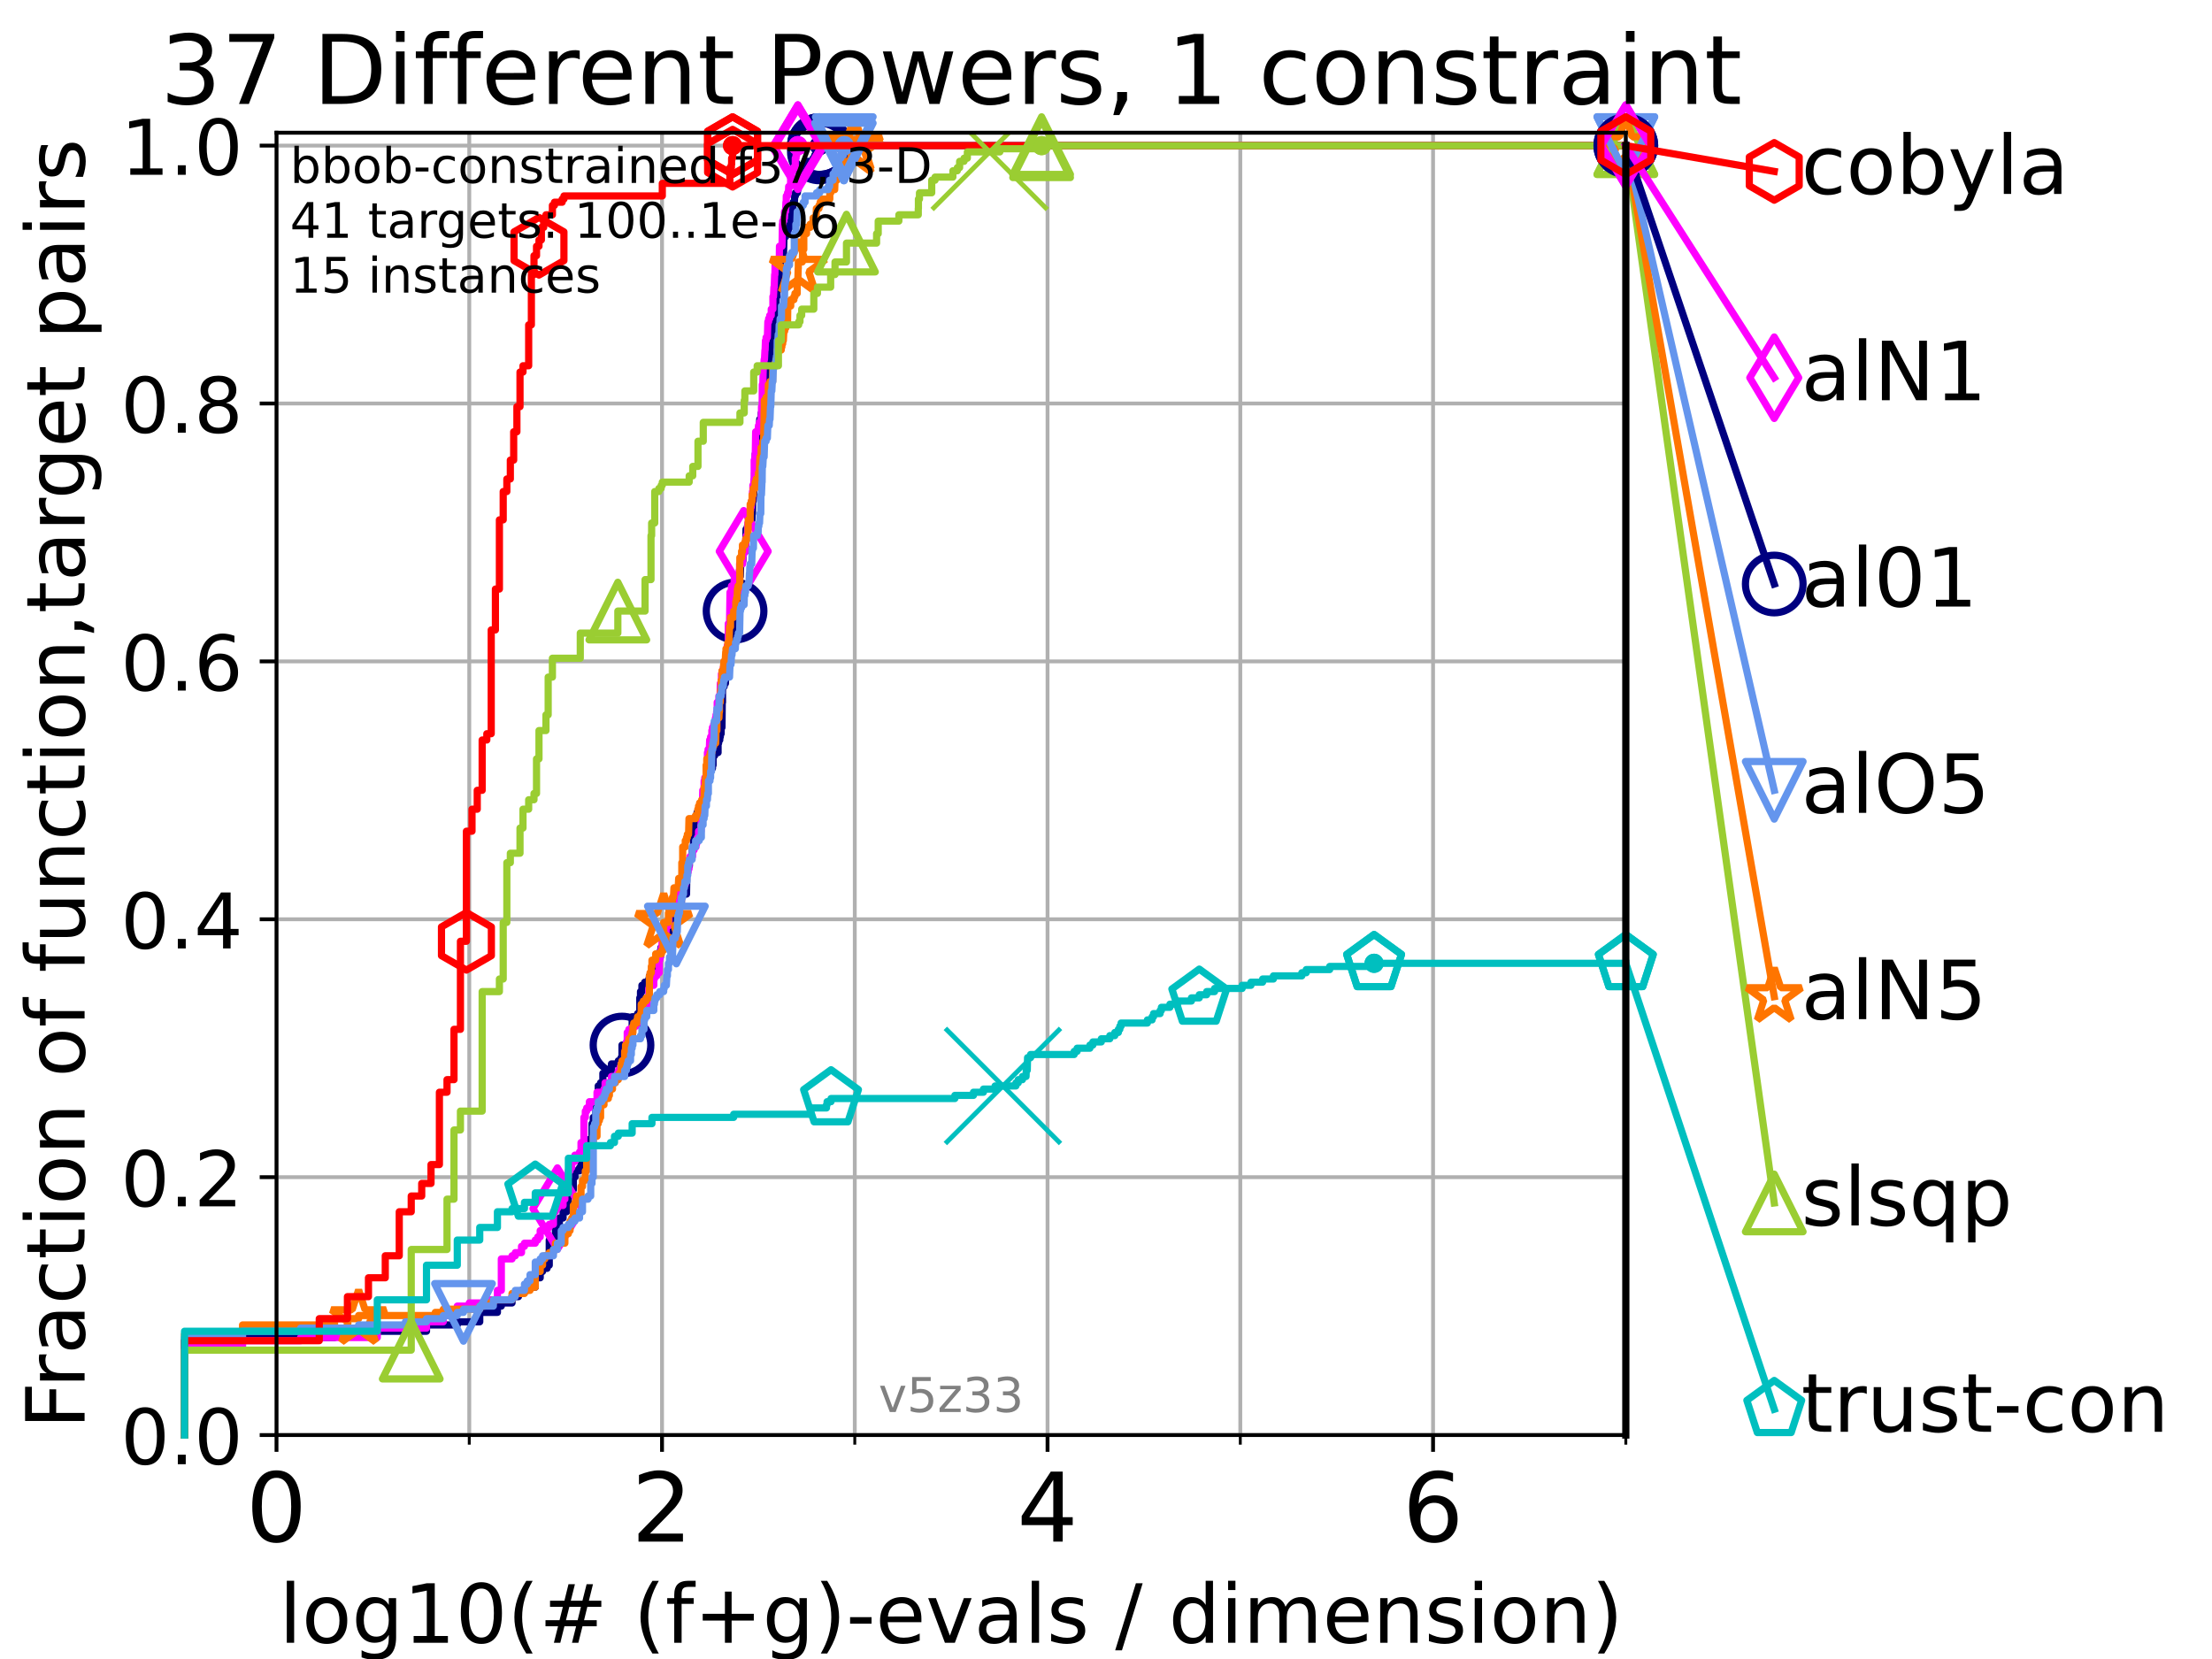 <?xml version="1.0" encoding="utf-8" standalone="no"?>
<!DOCTYPE svg PUBLIC "-//W3C//DTD SVG 1.1//EN"
  "http://www.w3.org/Graphics/SVG/1.1/DTD/svg11.dtd">
<!-- Created with matplotlib (https://matplotlib.org/) -->
<svg height="345.6pt" version="1.1" viewBox="0 0 460.8 345.6" width="460.8pt" xmlns="http://www.w3.org/2000/svg" xmlns:xlink="http://www.w3.org/1999/xlink">
 <defs>
  <style type="text/css">*{stroke-linecap:butt;stroke-linejoin:round;}</style>
 </defs>
 <g id="figure_1">
  <g id="patch_1">
   <path d="M 0 345.6 
L 460.8 345.6 
L 460.8 0 
L 0 0 
z
" style="fill:#ffffff;"/>
  </g>
  <g id="axes_1">
   <g id="patch_2">
    <path d="M 57.6 298.944 
L 338.688 298.944 
L 338.688 27.648 
L 57.6 27.648 
z
" style="fill:#ffffff;"/>
   </g>
   <g id="matplotlib.axis_1">
    <g id="xtick_1">
     <g id="line2d_1">
      <path clip-path="url(#p642eb51824)" d="M 57.6 298.944 
L 57.6 27.648 
" style="fill:none;stroke:#b0b0b0;stroke-linecap:square;stroke-width:0.8;"/>
     </g>
     <g id="line2d_2">
      <defs>
       <path d="M 0 0 
L 0 3.5 
" id="m0a0a90ff5e" style="stroke:#000000;stroke-width:0.8;"/>
      </defs>
      <g>
       <use style="stroke:#000000;stroke-width:0.8;" x="57.6" xlink:href="#m0a0a90ff5e" y="298.944"/>
      </g>
     </g>
     <g id="text_1">
      <!-- 0 -->
      <g transform="translate(51.237 321.141)scale(0.2 -0.2)">
       <defs>
        <path d="M 31.781 66.406 
Q 24.172 66.406 20.328 58.906 
Q 16.5 51.422 16.5 36.375 
Q 16.5 21.391 20.328 13.891 
Q 24.172 6.391 31.781 6.391 
Q 39.453 6.391 43.281 13.891 
Q 47.125 21.391 47.125 36.375 
Q 47.125 51.422 43.281 58.906 
Q 39.453 66.406 31.781 66.406 
z
M 31.781 74.219 
Q 44.047 74.219 50.516 64.516 
Q 56.984 54.828 56.984 36.375 
Q 56.984 17.969 50.516 8.266 
Q 44.047 -1.422 31.781 -1.422 
Q 19.531 -1.422 13.062 8.266 
Q 6.594 17.969 6.594 36.375 
Q 6.594 54.828 13.062 64.516 
Q 19.531 74.219 31.781 74.219 
z
" id="DejaVuSans-48"/>
       </defs>
       <use xlink:href="#DejaVuSans-48"/>
      </g>
     </g>
    </g>
    <g id="xtick_2">
     <g id="line2d_3">
      <path clip-path="url(#p642eb51824)" d="M 137.911 298.944 
L 137.911 27.648 
" style="fill:none;stroke:#b0b0b0;stroke-linecap:square;stroke-width:0.8;"/>
     </g>
     <g id="line2d_4">
      <g>
       <use style="stroke:#000000;stroke-width:0.8;" x="137.911" xlink:href="#m0a0a90ff5e" y="298.944"/>
      </g>
     </g>
     <g id="text_2">
      <!-- 2 -->
      <g transform="translate(131.548 321.141)scale(0.2 -0.2)">
       <defs>
        <path d="M 19.188 8.297 
L 53.609 8.297 
L 53.609 0 
L 7.328 0 
L 7.328 8.297 
Q 12.938 14.109 22.625 23.891 
Q 32.328 33.688 34.812 36.531 
Q 39.547 41.844 41.422 45.531 
Q 43.312 49.219 43.312 52.781 
Q 43.312 58.594 39.234 62.25 
Q 35.156 65.922 28.609 65.922 
Q 23.969 65.922 18.812 64.312 
Q 13.672 62.703 7.812 59.422 
L 7.812 69.391 
Q 13.766 71.781 18.938 73 
Q 24.125 74.219 28.422 74.219 
Q 39.75 74.219 46.484 68.547 
Q 53.219 62.891 53.219 53.422 
Q 53.219 48.922 51.531 44.891 
Q 49.859 40.875 45.406 35.406 
Q 44.188 33.984 37.641 27.219 
Q 31.109 20.453 19.188 8.297 
z
" id="DejaVuSans-50"/>
       </defs>
       <use xlink:href="#DejaVuSans-50"/>
      </g>
     </g>
    </g>
    <g id="xtick_3">
     <g id="line2d_5">
      <path clip-path="url(#p642eb51824)" d="M 218.222 298.944 
L 218.222 27.648 
" style="fill:none;stroke:#b0b0b0;stroke-linecap:square;stroke-width:0.8;"/>
     </g>
     <g id="line2d_6">
      <g>
       <use style="stroke:#000000;stroke-width:0.8;" x="218.222" xlink:href="#m0a0a90ff5e" y="298.944"/>
      </g>
     </g>
     <g id="text_3">
      <!-- 4 -->
      <g transform="translate(211.859 321.141)scale(0.2 -0.2)">
       <defs>
        <path d="M 37.797 64.312 
L 12.891 25.391 
L 37.797 25.391 
z
M 35.203 72.906 
L 47.609 72.906 
L 47.609 25.391 
L 58.016 25.391 
L 58.016 17.188 
L 47.609 17.188 
L 47.609 0 
L 37.797 0 
L 37.797 17.188 
L 4.891 17.188 
L 4.891 26.703 
z
" id="DejaVuSans-52"/>
       </defs>
       <use xlink:href="#DejaVuSans-52"/>
      </g>
     </g>
    </g>
    <g id="xtick_4">
     <g id="line2d_7">
      <path clip-path="url(#p642eb51824)" d="M 298.533 298.944 
L 298.533 27.648 
" style="fill:none;stroke:#b0b0b0;stroke-linecap:square;stroke-width:0.8;"/>
     </g>
     <g id="line2d_8">
      <g>
       <use style="stroke:#000000;stroke-width:0.8;" x="298.533" xlink:href="#m0a0a90ff5e" y="298.944"/>
      </g>
     </g>
     <g id="text_4">
      <!-- 6 -->
      <g transform="translate(292.17 321.141)scale(0.2 -0.2)">
       <defs>
        <path d="M 33.016 40.375 
Q 26.375 40.375 22.484 35.828 
Q 18.609 31.297 18.609 23.391 
Q 18.609 15.531 22.484 10.953 
Q 26.375 6.391 33.016 6.391 
Q 39.656 6.391 43.531 10.953 
Q 47.406 15.531 47.406 23.391 
Q 47.406 31.297 43.531 35.828 
Q 39.656 40.375 33.016 40.375 
z
M 52.594 71.297 
L 52.594 62.312 
Q 48.875 64.062 45.094 64.984 
Q 41.312 65.922 37.594 65.922 
Q 27.828 65.922 22.672 59.328 
Q 17.531 52.734 16.797 39.406 
Q 19.672 43.656 24.016 45.922 
Q 28.375 48.188 33.594 48.188 
Q 44.578 48.188 50.953 41.516 
Q 57.328 34.859 57.328 23.391 
Q 57.328 12.156 50.688 5.359 
Q 44.047 -1.422 33.016 -1.422 
Q 20.359 -1.422 13.672 8.266 
Q 6.984 17.969 6.984 36.375 
Q 6.984 53.656 15.188 63.938 
Q 23.391 74.219 37.203 74.219 
Q 40.922 74.219 44.703 73.484 
Q 48.484 72.75 52.594 71.297 
z
" id="DejaVuSans-54"/>
       </defs>
       <use xlink:href="#DejaVuSans-54"/>
      </g>
     </g>
    </g>
    <g id="xtick_5">
     <g id="line2d_9">
      <path clip-path="url(#p642eb51824)" d="M 97.755 298.944 
L 97.755 27.648 
" style="fill:none;stroke:#b0b0b0;stroke-linecap:square;stroke-width:0.8;"/>
     </g>
     <g id="line2d_10">
      <defs>
       <path d="M 0 0 
L 0 2 
" id="mbe942faf79" style="stroke:#000000;stroke-width:0.6;"/>
      </defs>
      <g>
       <use style="stroke:#000000;stroke-width:0.6;" x="97.755" xlink:href="#mbe942faf79" y="298.944"/>
      </g>
     </g>
    </g>
    <g id="xtick_6">
     <g id="line2d_11">
      <path clip-path="url(#p642eb51824)" d="M 178.066 298.944 
L 178.066 27.648 
" style="fill:none;stroke:#b0b0b0;stroke-linecap:square;stroke-width:0.8;"/>
     </g>
     <g id="line2d_12">
      <g>
       <use style="stroke:#000000;stroke-width:0.6;" x="178.066" xlink:href="#mbe942faf79" y="298.944"/>
      </g>
     </g>
    </g>
    <g id="xtick_7">
     <g id="line2d_13">
      <path clip-path="url(#p642eb51824)" d="M 258.377 298.944 
L 258.377 27.648 
" style="fill:none;stroke:#b0b0b0;stroke-linecap:square;stroke-width:0.8;"/>
     </g>
     <g id="line2d_14">
      <g>
       <use style="stroke:#000000;stroke-width:0.6;" x="258.377" xlink:href="#mbe942faf79" y="298.944"/>
      </g>
     </g>
    </g>
    <g id="xtick_8">
     <g id="line2d_15">
      <path clip-path="url(#p642eb51824)" d="M 338.688 298.944 
L 338.688 27.648 
" style="fill:none;stroke:#b0b0b0;stroke-linecap:square;stroke-width:0.8;"/>
     </g>
     <g id="line2d_16">
      <g>
       <use style="stroke:#000000;stroke-width:0.6;" x="338.688" xlink:href="#mbe942faf79" y="298.944"/>
      </g>
     </g>
    </g>
    <g id="text_5">
     <!-- log10(# (f+g)-evals / dimension) -->
     <g transform="translate(58.145 342.218)scale(0.17 -0.17)">
      <defs>
       <path d="M 9.422 75.984 
L 18.406 75.984 
L 18.406 0 
L 9.422 0 
z
" id="DejaVuSans-108"/>
       <path d="M 30.609 48.391 
Q 23.391 48.391 19.188 42.75 
Q 14.984 37.109 14.984 27.297 
Q 14.984 17.484 19.156 11.844 
Q 23.344 6.203 30.609 6.203 
Q 37.797 6.203 41.984 11.859 
Q 46.188 17.531 46.188 27.297 
Q 46.188 37.016 41.984 42.703 
Q 37.797 48.391 30.609 48.391 
z
M 30.609 56 
Q 42.328 56 49.016 48.375 
Q 55.719 40.766 55.719 27.297 
Q 55.719 13.875 49.016 6.219 
Q 42.328 -1.422 30.609 -1.422 
Q 18.844 -1.422 12.172 6.219 
Q 5.516 13.875 5.516 27.297 
Q 5.516 40.766 12.172 48.375 
Q 18.844 56 30.609 56 
z
" id="DejaVuSans-111"/>
       <path d="M 45.406 27.984 
Q 45.406 37.75 41.375 43.109 
Q 37.359 48.484 30.078 48.484 
Q 22.859 48.484 18.828 43.109 
Q 14.797 37.75 14.797 27.984 
Q 14.797 18.266 18.828 12.891 
Q 22.859 7.516 30.078 7.516 
Q 37.359 7.516 41.375 12.891 
Q 45.406 18.266 45.406 27.984 
z
M 54.391 6.781 
Q 54.391 -7.172 48.188 -13.984 
Q 42 -20.797 29.203 -20.797 
Q 24.469 -20.797 20.266 -20.094 
Q 16.062 -19.391 12.109 -17.922 
L 12.109 -9.188 
Q 16.062 -11.328 19.922 -12.344 
Q 23.781 -13.375 27.781 -13.375 
Q 36.625 -13.375 41.016 -8.766 
Q 45.406 -4.156 45.406 5.172 
L 45.406 9.625 
Q 42.625 4.781 38.281 2.391 
Q 33.938 0 27.875 0 
Q 17.828 0 11.672 7.656 
Q 5.516 15.328 5.516 27.984 
Q 5.516 40.672 11.672 48.328 
Q 17.828 56 27.875 56 
Q 33.938 56 38.281 53.609 
Q 42.625 51.219 45.406 46.391 
L 45.406 54.688 
L 54.391 54.688 
z
" id="DejaVuSans-103"/>
       <path d="M 12.406 8.297 
L 28.516 8.297 
L 28.516 63.922 
L 10.984 60.406 
L 10.984 69.391 
L 28.422 72.906 
L 38.281 72.906 
L 38.281 8.297 
L 54.391 8.297 
L 54.391 0 
L 12.406 0 
z
" id="DejaVuSans-49"/>
       <path d="M 31 75.875 
Q 24.469 64.656 21.281 53.656 
Q 18.109 42.672 18.109 31.391 
Q 18.109 20.125 21.312 9.062 
Q 24.516 -2 31 -13.188 
L 23.188 -13.188 
Q 15.875 -1.703 12.234 9.375 
Q 8.594 20.453 8.594 31.391 
Q 8.594 42.281 12.203 53.312 
Q 15.828 64.359 23.188 75.875 
z
" id="DejaVuSans-40"/>
       <path d="M 51.125 44 
L 36.922 44 
L 32.812 27.688 
L 47.125 27.688 
z
M 43.797 71.781 
L 38.719 51.516 
L 52.984 51.516 
L 58.109 71.781 
L 65.922 71.781 
L 60.891 51.516 
L 76.125 51.516 
L 76.125 44 
L 58.984 44 
L 54.984 27.688 
L 70.516 27.688 
L 70.516 20.219 
L 53.078 20.219 
L 48 0 
L 40.188 0 
L 45.219 20.219 
L 30.906 20.219 
L 25.875 0 
L 18.016 0 
L 23.094 20.219 
L 7.719 20.219 
L 7.719 27.688 
L 24.906 27.688 
L 29 44 
L 13.281 44 
L 13.281 51.516 
L 30.906 51.516 
L 35.891 71.781 
z
" id="DejaVuSans-35"/>
       <path id="DejaVuSans-32"/>
       <path d="M 37.109 75.984 
L 37.109 68.5 
L 28.516 68.5 
Q 23.688 68.5 21.797 66.547 
Q 19.922 64.594 19.922 59.516 
L 19.922 54.688 
L 34.719 54.688 
L 34.719 47.703 
L 19.922 47.703 
L 19.922 0 
L 10.891 0 
L 10.891 47.703 
L 2.297 47.703 
L 2.297 54.688 
L 10.891 54.688 
L 10.891 58.5 
Q 10.891 67.625 15.141 71.797 
Q 19.391 75.984 28.609 75.984 
z
" id="DejaVuSans-102"/>
       <path d="M 46 62.703 
L 46 35.5 
L 73.188 35.5 
L 73.188 27.203 
L 46 27.203 
L 46 0 
L 37.797 0 
L 37.797 27.203 
L 10.594 27.203 
L 10.594 35.5 
L 37.797 35.5 
L 37.797 62.703 
z
" id="DejaVuSans-43"/>
       <path d="M 8.016 75.875 
L 15.828 75.875 
Q 23.141 64.359 26.781 53.312 
Q 30.422 42.281 30.422 31.391 
Q 30.422 20.453 26.781 9.375 
Q 23.141 -1.703 15.828 -13.188 
L 8.016 -13.188 
Q 14.5 -2 17.703 9.062 
Q 20.906 20.125 20.906 31.391 
Q 20.906 42.672 17.703 53.656 
Q 14.5 64.656 8.016 75.875 
z
" id="DejaVuSans-41"/>
       <path d="M 4.891 31.391 
L 31.203 31.391 
L 31.203 23.391 
L 4.891 23.391 
z
" id="DejaVuSans-45"/>
       <path d="M 56.203 29.594 
L 56.203 25.203 
L 14.891 25.203 
Q 15.484 15.922 20.484 11.062 
Q 25.484 6.203 34.422 6.203 
Q 39.594 6.203 44.453 7.469 
Q 49.312 8.734 54.109 11.281 
L 54.109 2.781 
Q 49.266 0.734 44.188 -0.344 
Q 39.109 -1.422 33.891 -1.422 
Q 20.797 -1.422 13.156 6.188 
Q 5.516 13.812 5.516 26.812 
Q 5.516 40.234 12.766 48.109 
Q 20.016 56 32.328 56 
Q 43.359 56 49.781 48.891 
Q 56.203 41.797 56.203 29.594 
z
M 47.219 32.234 
Q 47.125 39.594 43.094 43.984 
Q 39.062 48.391 32.422 48.391 
Q 24.906 48.391 20.391 44.141 
Q 15.875 39.891 15.188 32.172 
z
" id="DejaVuSans-101"/>
       <path d="M 2.984 54.688 
L 12.5 54.688 
L 29.594 8.797 
L 46.688 54.688 
L 56.203 54.688 
L 35.688 0 
L 23.484 0 
z
" id="DejaVuSans-118"/>
       <path d="M 34.281 27.484 
Q 23.391 27.484 19.188 25 
Q 14.984 22.516 14.984 16.5 
Q 14.984 11.719 18.141 8.906 
Q 21.297 6.109 26.703 6.109 
Q 34.188 6.109 38.703 11.406 
Q 43.219 16.703 43.219 25.484 
L 43.219 27.484 
z
M 52.203 31.203 
L 52.203 0 
L 43.219 0 
L 43.219 8.297 
Q 40.141 3.328 35.547 0.953 
Q 30.953 -1.422 24.312 -1.422 
Q 15.922 -1.422 10.953 3.297 
Q 6 8.016 6 15.922 
Q 6 25.141 12.172 29.828 
Q 18.359 34.516 30.609 34.516 
L 43.219 34.516 
L 43.219 35.406 
Q 43.219 41.609 39.141 45 
Q 35.062 48.391 27.688 48.391 
Q 23 48.391 18.547 47.266 
Q 14.109 46.141 10.016 43.891 
L 10.016 52.203 
Q 14.938 54.109 19.578 55.047 
Q 24.219 56 28.609 56 
Q 40.484 56 46.344 49.844 
Q 52.203 43.703 52.203 31.203 
z
" id="DejaVuSans-97"/>
       <path d="M 44.281 53.078 
L 44.281 44.578 
Q 40.484 46.531 36.375 47.5 
Q 32.281 48.484 27.875 48.484 
Q 21.188 48.484 17.844 46.438 
Q 14.5 44.391 14.5 40.281 
Q 14.5 37.156 16.891 35.375 
Q 19.281 33.594 26.516 31.984 
L 29.594 31.297 
Q 39.156 29.25 43.188 25.516 
Q 47.219 21.781 47.219 15.094 
Q 47.219 7.469 41.188 3.016 
Q 35.156 -1.422 24.609 -1.422 
Q 20.219 -1.422 15.453 -0.562 
Q 10.688 0.297 5.422 2 
L 5.422 11.281 
Q 10.406 8.688 15.234 7.391 
Q 20.062 6.109 24.812 6.109 
Q 31.156 6.109 34.562 8.281 
Q 37.984 10.453 37.984 14.406 
Q 37.984 18.062 35.516 20.016 
Q 33.062 21.969 24.703 23.781 
L 21.578 24.516 
Q 13.234 26.266 9.516 29.906 
Q 5.812 33.547 5.812 39.891 
Q 5.812 47.609 11.281 51.797 
Q 16.75 56 26.812 56 
Q 31.781 56 36.172 55.266 
Q 40.578 54.547 44.281 53.078 
z
" id="DejaVuSans-115"/>
       <path d="M 25.391 72.906 
L 33.688 72.906 
L 8.297 -9.281 
L 0 -9.281 
z
" id="DejaVuSans-47"/>
       <path d="M 45.406 46.391 
L 45.406 75.984 
L 54.391 75.984 
L 54.391 0 
L 45.406 0 
L 45.406 8.203 
Q 42.578 3.328 38.25 0.953 
Q 33.938 -1.422 27.875 -1.422 
Q 17.969 -1.422 11.734 6.484 
Q 5.516 14.406 5.516 27.297 
Q 5.516 40.188 11.734 48.094 
Q 17.969 56 27.875 56 
Q 33.938 56 38.25 53.625 
Q 42.578 51.266 45.406 46.391 
z
M 14.797 27.297 
Q 14.797 17.391 18.875 11.75 
Q 22.953 6.109 30.078 6.109 
Q 37.203 6.109 41.297 11.75 
Q 45.406 17.391 45.406 27.297 
Q 45.406 37.203 41.297 42.844 
Q 37.203 48.484 30.078 48.484 
Q 22.953 48.484 18.875 42.844 
Q 14.797 37.203 14.797 27.297 
z
" id="DejaVuSans-100"/>
       <path d="M 9.422 54.688 
L 18.406 54.688 
L 18.406 0 
L 9.422 0 
z
M 9.422 75.984 
L 18.406 75.984 
L 18.406 64.594 
L 9.422 64.594 
z
" id="DejaVuSans-105"/>
       <path d="M 52 44.188 
Q 55.375 50.25 60.062 53.125 
Q 64.75 56 71.094 56 
Q 79.641 56 84.281 50.016 
Q 88.922 44.047 88.922 33.016 
L 88.922 0 
L 79.891 0 
L 79.891 32.719 
Q 79.891 40.578 77.094 44.375 
Q 74.312 48.188 68.609 48.188 
Q 61.625 48.188 57.562 43.547 
Q 53.516 38.922 53.516 30.906 
L 53.516 0 
L 44.484 0 
L 44.484 32.719 
Q 44.484 40.625 41.703 44.406 
Q 38.922 48.188 33.109 48.188 
Q 26.219 48.188 22.156 43.531 
Q 18.109 38.875 18.109 30.906 
L 18.109 0 
L 9.078 0 
L 9.078 54.688 
L 18.109 54.688 
L 18.109 46.188 
Q 21.188 51.219 25.484 53.609 
Q 29.781 56 35.688 56 
Q 41.656 56 45.828 52.969 
Q 50 49.953 52 44.188 
z
" id="DejaVuSans-109"/>
       <path d="M 54.891 33.016 
L 54.891 0 
L 45.906 0 
L 45.906 32.719 
Q 45.906 40.484 42.875 44.328 
Q 39.844 48.188 33.797 48.188 
Q 26.516 48.188 22.312 43.547 
Q 18.109 38.922 18.109 30.906 
L 18.109 0 
L 9.078 0 
L 9.078 54.688 
L 18.109 54.688 
L 18.109 46.188 
Q 21.344 51.125 25.703 53.562 
Q 30.078 56 35.797 56 
Q 45.219 56 50.047 50.172 
Q 54.891 44.344 54.891 33.016 
z
" id="DejaVuSans-110"/>
      </defs>
      <use xlink:href="#DejaVuSans-108"/>
      <use x="27.783" xlink:href="#DejaVuSans-111"/>
      <use x="88.965" xlink:href="#DejaVuSans-103"/>
      <use x="152.441" xlink:href="#DejaVuSans-49"/>
      <use x="216.064" xlink:href="#DejaVuSans-48"/>
      <use x="279.688" xlink:href="#DejaVuSans-40"/>
      <use x="318.701" xlink:href="#DejaVuSans-35"/>
      <use x="402.49" xlink:href="#DejaVuSans-32"/>
      <use x="434.277" xlink:href="#DejaVuSans-40"/>
      <use x="473.291" xlink:href="#DejaVuSans-102"/>
      <use x="508.496" xlink:href="#DejaVuSans-43"/>
      <use x="592.285" xlink:href="#DejaVuSans-103"/>
      <use x="655.762" xlink:href="#DejaVuSans-41"/>
      <use x="694.775" xlink:href="#DejaVuSans-45"/>
      <use x="730.859" xlink:href="#DejaVuSans-101"/>
      <use x="792.383" xlink:href="#DejaVuSans-118"/>
      <use x="851.562" xlink:href="#DejaVuSans-97"/>
      <use x="912.842" xlink:href="#DejaVuSans-108"/>
      <use x="940.625" xlink:href="#DejaVuSans-115"/>
      <use x="992.725" xlink:href="#DejaVuSans-32"/>
      <use x="1024.512" xlink:href="#DejaVuSans-47"/>
      <use x="1058.203" xlink:href="#DejaVuSans-32"/>
      <use x="1089.99" xlink:href="#DejaVuSans-100"/>
      <use x="1153.467" xlink:href="#DejaVuSans-105"/>
      <use x="1181.25" xlink:href="#DejaVuSans-109"/>
      <use x="1278.662" xlink:href="#DejaVuSans-101"/>
      <use x="1340.186" xlink:href="#DejaVuSans-110"/>
      <use x="1403.564" xlink:href="#DejaVuSans-115"/>
      <use x="1455.664" xlink:href="#DejaVuSans-105"/>
      <use x="1483.447" xlink:href="#DejaVuSans-111"/>
      <use x="1544.629" xlink:href="#DejaVuSans-110"/>
      <use x="1608.008" xlink:href="#DejaVuSans-41"/>
     </g>
    </g>
   </g>
   <g id="matplotlib.axis_2">
    <g id="ytick_1">
     <g id="line2d_17">
      <path clip-path="url(#p642eb51824)" d="M 57.6 298.944 
L 338.688 298.944 
" style="fill:none;stroke:#b0b0b0;stroke-linecap:square;stroke-width:0.8;"/>
     </g>
     <g id="line2d_18">
      <defs>
       <path d="M 0 0 
L -3.5 0 
" id="m9de2363bc3" style="stroke:#000000;stroke-width:0.8;"/>
      </defs>
      <g>
       <use style="stroke:#000000;stroke-width:0.8;" x="57.6" xlink:href="#m9de2363bc3" y="298.944"/>
      </g>
     </g>
     <g id="text_6">
      <!-- 0.0 -->
      <g transform="translate(25.155 305.023)scale(0.16 -0.16)">
       <defs>
        <path d="M 10.688 12.406 
L 21 12.406 
L 21 0 
L 10.688 0 
z
" id="DejaVuSans-46"/>
       </defs>
       <use xlink:href="#DejaVuSans-48"/>
       <use x="63.623" xlink:href="#DejaVuSans-46"/>
       <use x="95.41" xlink:href="#DejaVuSans-48"/>
      </g>
     </g>
    </g>
    <g id="ytick_2">
     <g id="line2d_19">
      <path clip-path="url(#p642eb51824)" d="M 57.6 245.222 
L 338.688 245.222 
" style="fill:none;stroke:#b0b0b0;stroke-linecap:square;stroke-width:0.8;"/>
     </g>
     <g id="line2d_20">
      <g>
       <use style="stroke:#000000;stroke-width:0.8;" x="57.6" xlink:href="#m9de2363bc3" y="245.222"/>
      </g>
     </g>
     <g id="text_7">
      <!-- 0.2 -->
      <g transform="translate(25.155 251.301)scale(0.16 -0.16)">
       <use xlink:href="#DejaVuSans-48"/>
       <use x="63.623" xlink:href="#DejaVuSans-46"/>
       <use x="95.41" xlink:href="#DejaVuSans-50"/>
      </g>
     </g>
    </g>
    <g id="ytick_3">
     <g id="line2d_21">
      <path clip-path="url(#p642eb51824)" d="M 57.6 191.5 
L 338.688 191.5 
" style="fill:none;stroke:#b0b0b0;stroke-linecap:square;stroke-width:0.8;"/>
     </g>
     <g id="line2d_22">
      <g>
       <use style="stroke:#000000;stroke-width:0.8;" x="57.6" xlink:href="#m9de2363bc3" y="191.5"/>
      </g>
     </g>
     <g id="text_8">
      <!-- 0.4 -->
      <g transform="translate(25.155 197.579)scale(0.16 -0.16)">
       <use xlink:href="#DejaVuSans-48"/>
       <use x="63.623" xlink:href="#DejaVuSans-46"/>
       <use x="95.41" xlink:href="#DejaVuSans-52"/>
      </g>
     </g>
    </g>
    <g id="ytick_4">
     <g id="line2d_23">
      <path clip-path="url(#p642eb51824)" d="M 57.6 137.778 
L 338.688 137.778 
" style="fill:none;stroke:#b0b0b0;stroke-linecap:square;stroke-width:0.8;"/>
     </g>
     <g id="line2d_24">
      <g>
       <use style="stroke:#000000;stroke-width:0.8;" x="57.6" xlink:href="#m9de2363bc3" y="137.778"/>
      </g>
     </g>
     <g id="text_9">
      <!-- 0.6 -->
      <g transform="translate(25.155 143.857)scale(0.16 -0.16)">
       <use xlink:href="#DejaVuSans-48"/>
       <use x="63.623" xlink:href="#DejaVuSans-46"/>
       <use x="95.41" xlink:href="#DejaVuSans-54"/>
      </g>
     </g>
    </g>
    <g id="ytick_5">
     <g id="line2d_25">
      <path clip-path="url(#p642eb51824)" d="M 57.6 84.056 
L 338.688 84.056 
" style="fill:none;stroke:#b0b0b0;stroke-linecap:square;stroke-width:0.8;"/>
     </g>
     <g id="line2d_26">
      <g>
       <use style="stroke:#000000;stroke-width:0.8;" x="57.6" xlink:href="#m9de2363bc3" y="84.056"/>
      </g>
     </g>
     <g id="text_10">
      <!-- 0.8 -->
      <g transform="translate(25.155 90.135)scale(0.16 -0.16)">
       <defs>
        <path d="M 31.781 34.625 
Q 24.75 34.625 20.719 30.859 
Q 16.703 27.094 16.703 20.516 
Q 16.703 13.922 20.719 10.156 
Q 24.75 6.391 31.781 6.391 
Q 38.812 6.391 42.859 10.172 
Q 46.922 13.969 46.922 20.516 
Q 46.922 27.094 42.891 30.859 
Q 38.875 34.625 31.781 34.625 
z
M 21.922 38.812 
Q 15.578 40.375 12.031 44.719 
Q 8.5 49.078 8.5 55.328 
Q 8.5 64.062 14.719 69.141 
Q 20.953 74.219 31.781 74.219 
Q 42.672 74.219 48.875 69.141 
Q 55.078 64.062 55.078 55.328 
Q 55.078 49.078 51.531 44.719 
Q 48 40.375 41.703 38.812 
Q 48.828 37.156 52.797 32.312 
Q 56.781 27.484 56.781 20.516 
Q 56.781 9.906 50.312 4.234 
Q 43.844 -1.422 31.781 -1.422 
Q 19.734 -1.422 13.25 4.234 
Q 6.781 9.906 6.781 20.516 
Q 6.781 27.484 10.781 32.312 
Q 14.797 37.156 21.922 38.812 
z
M 18.312 54.391 
Q 18.312 48.734 21.844 45.562 
Q 25.391 42.391 31.781 42.391 
Q 38.141 42.391 41.719 45.562 
Q 45.312 48.734 45.312 54.391 
Q 45.312 60.062 41.719 63.234 
Q 38.141 66.406 31.781 66.406 
Q 25.391 66.406 21.844 63.234 
Q 18.312 60.062 18.312 54.391 
z
" id="DejaVuSans-56"/>
       </defs>
       <use xlink:href="#DejaVuSans-48"/>
       <use x="63.623" xlink:href="#DejaVuSans-46"/>
       <use x="95.41" xlink:href="#DejaVuSans-56"/>
      </g>
     </g>
    </g>
    <g id="ytick_6">
     <g id="line2d_27">
      <path clip-path="url(#p642eb51824)" d="M 57.6 30.334 
L 338.688 30.334 
" style="fill:none;stroke:#b0b0b0;stroke-linecap:square;stroke-width:0.8;"/>
     </g>
     <g id="line2d_28">
      <g>
       <use style="stroke:#000000;stroke-width:0.8;" x="57.6" xlink:href="#m9de2363bc3" y="30.334"/>
      </g>
     </g>
     <g id="text_11">
      <!-- 1.0 -->
      <g transform="translate(25.155 36.413)scale(0.16 -0.16)">
       <use xlink:href="#DejaVuSans-49"/>
       <use x="63.623" xlink:href="#DejaVuSans-46"/>
       <use x="95.41" xlink:href="#DejaVuSans-48"/>
      </g>
     </g>
    </g>
    <g id="text_12">
     <!-- Fraction of function,target pairs -->
     <g transform="translate(17.62 297.681)rotate(-90)scale(0.17 -0.17)">
      <defs>
       <path d="M 9.812 72.906 
L 51.703 72.906 
L 51.703 64.594 
L 19.672 64.594 
L 19.672 43.109 
L 48.578 43.109 
L 48.578 34.812 
L 19.672 34.812 
L 19.672 0 
L 9.812 0 
z
" id="DejaVuSans-70"/>
       <path d="M 41.109 46.297 
Q 39.594 47.172 37.812 47.578 
Q 36.031 48 33.891 48 
Q 26.266 48 22.188 43.047 
Q 18.109 38.094 18.109 28.812 
L 18.109 0 
L 9.078 0 
L 9.078 54.688 
L 18.109 54.688 
L 18.109 46.188 
Q 20.953 51.172 25.484 53.578 
Q 30.031 56 36.531 56 
Q 37.453 56 38.578 55.875 
Q 39.703 55.766 41.062 55.516 
z
" id="DejaVuSans-114"/>
       <path d="M 48.781 52.594 
L 48.781 44.188 
Q 44.969 46.297 41.141 47.344 
Q 37.312 48.391 33.406 48.391 
Q 24.656 48.391 19.812 42.844 
Q 14.984 37.312 14.984 27.297 
Q 14.984 17.281 19.812 11.734 
Q 24.656 6.203 33.406 6.203 
Q 37.312 6.203 41.141 7.25 
Q 44.969 8.297 48.781 10.406 
L 48.781 2.094 
Q 45.016 0.344 40.984 -0.531 
Q 36.969 -1.422 32.422 -1.422 
Q 20.062 -1.422 12.781 6.344 
Q 5.516 14.109 5.516 27.297 
Q 5.516 40.672 12.859 48.328 
Q 20.219 56 33.016 56 
Q 37.156 56 41.109 55.141 
Q 45.062 54.297 48.781 52.594 
z
" id="DejaVuSans-99"/>
       <path d="M 18.312 70.219 
L 18.312 54.688 
L 36.812 54.688 
L 36.812 47.703 
L 18.312 47.703 
L 18.312 18.016 
Q 18.312 11.328 20.141 9.422 
Q 21.969 7.516 27.594 7.516 
L 36.812 7.516 
L 36.812 0 
L 27.594 0 
Q 17.188 0 13.234 3.875 
Q 9.281 7.766 9.281 18.016 
L 9.281 47.703 
L 2.688 47.703 
L 2.688 54.688 
L 9.281 54.688 
L 9.281 70.219 
z
" id="DejaVuSans-116"/>
       <path d="M 8.5 21.578 
L 8.5 54.688 
L 17.484 54.688 
L 17.484 21.922 
Q 17.484 14.156 20.5 10.266 
Q 23.531 6.391 29.594 6.391 
Q 36.859 6.391 41.078 11.031 
Q 45.312 15.672 45.312 23.688 
L 45.312 54.688 
L 54.297 54.688 
L 54.297 0 
L 45.312 0 
L 45.312 8.406 
Q 42.047 3.422 37.719 1 
Q 33.406 -1.422 27.688 -1.422 
Q 18.266 -1.422 13.375 4.438 
Q 8.5 10.297 8.5 21.578 
z
M 31.109 56 
z
" id="DejaVuSans-117"/>
       <path d="M 11.719 12.406 
L 22.016 12.406 
L 22.016 4 
L 14.016 -11.625 
L 7.719 -11.625 
L 11.719 4 
z
" id="DejaVuSans-44"/>
       <path d="M 18.109 8.203 
L 18.109 -20.797 
L 9.078 -20.797 
L 9.078 54.688 
L 18.109 54.688 
L 18.109 46.391 
Q 20.953 51.266 25.266 53.625 
Q 29.594 56 35.594 56 
Q 45.562 56 51.781 48.094 
Q 58.016 40.188 58.016 27.297 
Q 58.016 14.406 51.781 6.484 
Q 45.562 -1.422 35.594 -1.422 
Q 29.594 -1.422 25.266 0.953 
Q 20.953 3.328 18.109 8.203 
z
M 48.688 27.297 
Q 48.688 37.203 44.609 42.844 
Q 40.531 48.484 33.406 48.484 
Q 26.266 48.484 22.188 42.844 
Q 18.109 37.203 18.109 27.297 
Q 18.109 17.391 22.188 11.75 
Q 26.266 6.109 33.406 6.109 
Q 40.531 6.109 44.609 11.75 
Q 48.688 17.391 48.688 27.297 
z
" id="DejaVuSans-112"/>
      </defs>
      <use xlink:href="#DejaVuSans-70"/>
      <use x="50.27" xlink:href="#DejaVuSans-114"/>
      <use x="91.383" xlink:href="#DejaVuSans-97"/>
      <use x="152.662" xlink:href="#DejaVuSans-99"/>
      <use x="207.643" xlink:href="#DejaVuSans-116"/>
      <use x="246.852" xlink:href="#DejaVuSans-105"/>
      <use x="274.635" xlink:href="#DejaVuSans-111"/>
      <use x="335.816" xlink:href="#DejaVuSans-110"/>
      <use x="399.195" xlink:href="#DejaVuSans-32"/>
      <use x="430.982" xlink:href="#DejaVuSans-111"/>
      <use x="492.164" xlink:href="#DejaVuSans-102"/>
      <use x="527.369" xlink:href="#DejaVuSans-32"/>
      <use x="559.156" xlink:href="#DejaVuSans-102"/>
      <use x="594.361" xlink:href="#DejaVuSans-117"/>
      <use x="657.74" xlink:href="#DejaVuSans-110"/>
      <use x="721.119" xlink:href="#DejaVuSans-99"/>
      <use x="776.1" xlink:href="#DejaVuSans-116"/>
      <use x="815.309" xlink:href="#DejaVuSans-105"/>
      <use x="843.092" xlink:href="#DejaVuSans-111"/>
      <use x="904.273" xlink:href="#DejaVuSans-110"/>
      <use x="967.652" xlink:href="#DejaVuSans-44"/>
      <use x="999.439" xlink:href="#DejaVuSans-116"/>
      <use x="1038.648" xlink:href="#DejaVuSans-97"/>
      <use x="1099.928" xlink:href="#DejaVuSans-114"/>
      <use x="1139.291" xlink:href="#DejaVuSans-103"/>
      <use x="1202.768" xlink:href="#DejaVuSans-101"/>
      <use x="1264.291" xlink:href="#DejaVuSans-116"/>
      <use x="1303.5" xlink:href="#DejaVuSans-32"/>
      <use x="1335.287" xlink:href="#DejaVuSans-112"/>
      <use x="1398.764" xlink:href="#DejaVuSans-97"/>
      <use x="1460.043" xlink:href="#DejaVuSans-105"/>
      <use x="1487.826" xlink:href="#DejaVuSans-114"/>
      <use x="1528.939" xlink:href="#DejaVuSans-115"/>
     </g>
    </g>
   </g>
   <g id="line2d_29">
    <defs>
     <path d="M 0 1.5 
C 0.398 1.5 0.779 1.342 1.061 1.061 
C 1.342 0.779 1.5 0.398 1.5 0 
C 1.5 -0.398 1.342 -0.779 1.061 -1.061 
C 0.779 -1.342 0.398 -1.5 0 -1.5 
C -0.398 -1.5 -0.779 -1.342 -1.061 -1.061 
C -1.342 -0.779 -1.5 -0.398 -1.5 0 
C -1.5 0.398 -1.342 0.779 -1.061 1.061 
C -0.779 1.342 -0.398 1.5 0 1.5 
z
" id="m1a0cca6644" style="stroke:#000080;"/>
    </defs>
    <g>
     <use style="fill:#000080;stroke:#000080;" x="170.696" xlink:href="#m1a0cca6644" y="30.334"/>
     <use style="fill:#000080;stroke:#000080;" x="170.696" xlink:href="#m1a0cca6644" y="30.334"/>
    </g>
   </g>
   <g id="line2d_30">
    <path d="M 38.441 298.944 
L 38.441 279.29 
L 50.529 279.29 
L 50.529 278.634 
L 69.688 278.634 
L 69.688 277.324 
L 88.847 277.324 
L 88.847 276.014 
L 95.26 276.014 
L 95.26 275.359 
L 99.938 275.359 
L 99.938 273.393 
L 103.623 273.393 
L 103.623 272.083 
L 104.435 272.083 
L 104.435 271.428 
L 106.664 271.428 
L 106.664 270.118 
L 108.006 270.118 
L 108.006 269.462 
L 108.64 269.462 
L 108.64 268.807 
L 109.843 268.807 
L 109.843 268.152 
L 111.506 268.152 
L 111.506 266.187 
L 112.532 266.187 
L 112.532 264.876 
L 113.023 264.876 
L 113.023 264.221 
L 113.966 264.221 
L 113.966 263.566 
L 114.419 263.566 
L 114.419 258.325 
L 115.291 258.325 
L 115.291 257.67 
L 115.711 257.67 
L 115.711 255.704 
L 116.122 255.704 
L 116.122 255.049 
L 116.523 255.049 
L 116.523 253.739 
L 117.298 253.739 
L 117.298 252.429 
L 118.04 252.429 
L 118.04 251.118 
L 118.4 251.118 
L 118.4 248.498 
L 118.752 248.498 
L 118.752 247.843 
L 119.436 247.843 
L 119.436 245.222 
L 119.768 245.222 
L 119.768 243.912 
L 120.728 243.912 
L 120.728 243.257 
L 121.037 243.257 
L 121.037 242.601 
L 121.34 242.601 
L 121.34 241.291 
L 122.22 241.291 
L 122.22 239.326 
L 122.782 239.326 
L 122.782 237.36 
L 123.327 237.36 
L 123.327 234.085 
L 123.594 234.085 
L 123.594 232.774 
L 124.114 232.774 
L 124.114 230.809 
L 124.62 230.809 
L 124.62 226.223 
L 125.111 226.223 
L 125.111 225.568 
L 125.589 225.568 
L 125.589 223.602 
L 127.379 223.602 
L 127.379 221.637 
L 128.808 221.637 
L 128.808 220.982 
L 129.386 220.982 
L 129.386 220.326 
L 129.574 220.326 
L 129.574 217.706 
L 130.665 217.706 
L 130.665 217.051 
L 131.185 217.051 
L 131.185 216.396 
L 131.691 216.396 
L 131.691 211.81 
L 132.816 211.81 
L 132.816 211.154 
L 133.277 211.154 
L 133.277 207.879 
L 133.428 207.879 
L 133.428 206.568 
L 133.726 206.568 
L 133.726 205.258 
L 134.308 205.258 
L 134.308 204.603 
L 135.145 204.603 
L 135.145 203.948 
L 135.281 203.948 
L 135.281 203.293 
L 136.33 203.293 
L 136.33 201.982 
L 136.583 201.982 
L 136.583 201.327 
L 136.708 201.327 
L 136.708 200.672 
L 137.077 200.672 
L 137.077 199.362 
L 137.559 199.362 
L 137.559 198.052 
L 137.677 198.052 
L 137.677 197.396 
L 138.817 197.396 
L 138.817 196.086 
L 139.036 196.086 
L 139.036 195.431 
L 139.253 195.431 
L 139.253 194.776 
L 139.887 194.776 
L 139.887 193.465 
L 140.196 193.465 
L 140.196 190.845 
L 140.993 190.845 
L 140.993 190.19 
L 141.379 190.19 
L 141.379 189.535 
L 141.568 189.535 
L 141.568 188.224 
L 141.941 188.224 
L 142.033 186.259 
L 143.015 186.259 
L 143.101 181.018 
L 143.187 181.018 
L 143.187 180.363 
L 143.612 180.363 
L 143.612 179.052 
L 143.944 179.052 
L 143.944 178.397 
L 144.108 178.397 
L 144.189 177.087 
L 144.431 177.087 
L 144.511 173.811 
L 144.59 173.811 
L 144.59 171.191 
L 144.904 171.191 
L 144.982 169.88 
L 145.213 169.88 
L 145.213 169.225 
L 146.107 169.225 
L 146.107 168.57 
L 146.467 168.57 
L 146.467 167.26 
L 146.679 167.26 
L 146.749 165.294 
L 146.958 165.294 
L 146.958 164.639 
L 147.096 164.639 
L 147.165 163.329 
L 147.301 163.329 
L 147.301 162.674 
L 147.703 162.674 
L 147.703 161.363 
L 147.901 161.363 
L 147.901 160.053 
L 148.418 160.053 
L 148.418 159.398 
L 148.545 159.398 
L 148.545 157.432 
L 148.858 157.432 
L 148.858 156.777 
L 149.587 156.777 
L 149.587 154.812 
L 149.706 154.812 
L 149.706 154.157 
L 149.941 154.157 
L 149.941 153.502 
L 150.057 153.502 
L 150.057 152.846 
L 150.23 152.846 
L 150.23 151.536 
L 150.401 151.536 
L 150.458 146.295 
L 150.514 146.295 
L 150.514 143.019 
L 150.85 143.019 
L 150.85 142.364 
L 151.124 142.364 
L 151.179 140.399 
L 151.341 140.399 
L 151.341 139.743 
L 151.555 139.743 
L 151.555 139.088 
L 151.923 139.088 
L 152.027 136.468 
L 152.079 136.468 
L 152.182 135.157 
L 152.386 135.157 
L 152.386 134.502 
L 152.637 134.502 
L 152.687 133.192 
L 152.885 133.192 
L 152.984 127.296 
L 153.13 127.296 
L 153.13 125.33 
L 153.656 125.33 
L 153.75 120.089 
L 154.213 120.089 
L 154.304 117.469 
L 154.485 117.469 
L 154.485 116.813 
L 154.752 116.813 
L 154.752 114.848 
L 155.361 114.848 
L 155.404 110.262 
L 155.7 110.262 
L 155.7 109.607 
L 156.398 109.607 
L 156.398 108.952 
L 156.519 108.952 
L 156.519 108.296 
L 156.638 108.296 
L 156.678 106.986 
L 156.757 106.986 
L 156.796 104.366 
L 156.914 104.366 
L 156.992 103.055 
L 157.031 103.055 
L 157.109 100.435 
L 157.186 100.435 
L 157.224 98.469 
L 157.301 98.469 
L 157.339 94.538 
L 157.453 94.538 
L 157.453 93.883 
L 157.642 93.883 
L 157.717 91.918 
L 157.754 91.918 
L 157.754 91.263 
L 157.902 91.263 
L 157.902 89.952 
L 158.159 89.952 
L 158.268 87.332 
L 158.591 87.332 
L 158.591 86.022 
L 158.802 86.022 
L 158.802 85.366 
L 159.081 85.366 
L 159.15 82.746 
L 159.287 82.746 
L 159.321 81.435 
L 159.524 81.435 
L 159.591 80.125 
L 159.692 80.125 
L 159.692 78.16 
L 159.824 78.16 
L 159.891 76.849 
L 160.087 76.849 
L 160.152 74.884 
L 160.378 74.884 
L 160.41 73.574 
L 160.538 73.574 
L 160.633 72.263 
L 160.696 72.263 
L 160.696 71.608 
L 161.039 71.608 
L 161.039 70.953 
L 161.192 70.953 
L 161.253 67.022 
L 161.314 67.022 
L 161.405 65.712 
L 161.466 65.712 
L 161.466 64.402 
L 161.645 64.402 
L 161.705 61.781 
L 161.853 61.781 
L 161.853 59.161 
L 162.058 59.161 
L 162.058 58.505 
L 162.318 58.505 
L 162.318 57.85 
L 162.489 57.85 
L 162.574 54.575 
L 162.687 54.575 
L 162.687 53.919 
L 162.882 53.919 
L 162.882 53.264 
L 163.212 53.264 
L 163.321 49.333 
L 163.643 49.333 
L 163.643 48.678 
L 164.192 48.678 
L 164.218 47.368 
L 164.549 47.368 
L 164.549 46.713 
L 164.75 46.713 
L 164.75 45.402 
L 164.874 45.402 
L 164.874 44.092 
L 165.169 44.092 
L 165.218 42.127 
L 165.483 42.127 
L 165.555 40.816 
L 165.697 40.816 
L 165.697 40.161 
L 166.117 40.161 
L 166.117 39.506 
L 166.255 39.506 
L 166.301 37.541 
L 166.818 37.541 
L 166.929 36.23 
L 168.12 36.23 
L 168.202 33.61 
L 169.389 33.61 
L 169.389 32.955 
L 169.73 32.955 
L 169.73 32.3 
L 170.137 32.3 
L 170.137 31.644 
L 170.696 31.644 
L 170.696 30.334 
L 338.688 30.334 
L 338.688 30.334 
" style="fill:none;stroke:#000080;stroke-linecap:square;stroke-width:1.5;"/>
   </g>
   <g id="line2d_31">
    <defs>
     <path d="M 0 6 
C 1.591 6 3.117 5.368 4.243 4.243 
C 5.368 3.117 6 1.591 6 0 
C 6 -1.591 5.368 -3.117 4.243 -4.243 
C 3.117 -5.368 1.591 -6 0 -6 
C -1.591 -6 -3.117 -5.368 -4.243 -4.243 
C -5.368 -3.117 -6 -1.591 -6 0 
C -6 1.591 -5.368 3.117 -4.243 4.243 
C -3.117 5.368 -1.591 6 0 6 
z
" id="mb28234b3e2" style="stroke:#000080;stroke-width:1.5;"/>
    </defs>
    <g>
     <use style="fill-opacity:0;stroke:#000080;stroke-width:1.5;" x="129.574" xlink:href="#mb28234b3e2" y="217.706"/>
     <use style="fill-opacity:0;stroke:#000080;stroke-width:1.5;" x="153.13" xlink:href="#mb28234b3e2" y="127.296"/>
     <use style="fill-opacity:0;stroke:#000080;stroke-width:1.5;" x="170.696" xlink:href="#mb28234b3e2" y="31.644"/>
     <use style="fill-opacity:0;stroke:#000080;stroke-width:1.5;" x="170.696" xlink:href="#mb28234b3e2" y="30.334"/>
     <use style="fill-opacity:0;stroke:#000080;stroke-width:1.5;" x="170.696" xlink:href="#mb28234b3e2" y="30.334"/>
     <use style="fill-opacity:0;stroke:#000080;stroke-width:1.5;" x="338.688" xlink:href="#mb28234b3e2" y="30.334"/>
    </g>
   </g>
   <g id="line2d_32">
    <path style="fill:none;stroke:#000080;stroke-linecap:square;stroke-width:1.5;"/>
    <g/>
   </g>
   <g id="line2d_33">
    <defs>
     <path d="M 0 1.5 
C 0.398 1.5 0.779 1.342 1.061 1.061 
C 1.342 0.779 1.5 0.398 1.5 0 
C 1.5 -0.398 1.342 -0.779 1.061 -1.061 
C 0.779 -1.342 0.398 -1.5 0 -1.5 
C -0.398 -1.5 -0.779 -1.342 -1.061 -1.061 
C -1.342 -0.779 -1.5 -0.398 -1.5 0 
C -1.5 0.398 -1.342 0.779 -1.061 1.061 
C -0.779 1.342 -0.398 1.5 0 1.5 
z
" id="m667b8c6e78" style="stroke:#ff00ff;"/>
    </defs>
    <g>
     <use style="fill:#ff00ff;stroke:#ff00ff;" x="166.209" xlink:href="#m667b8c6e78" y="30.334"/>
     <use style="fill:#ff00ff;stroke:#ff00ff;" x="166.209" xlink:href="#m667b8c6e78" y="30.334"/>
    </g>
   </g>
   <g id="line2d_34">
    <path d="M 38.441 298.944 
L 38.441 280.6 
L 50.529 280.6 
L 50.529 279.29 
L 62.617 279.29 
L 62.617 278.634 
L 78.596 278.634 
L 78.596 276.669 
L 88.847 276.669 
L 88.847 275.359 
L 92.347 275.359 
L 92.347 274.048 
L 93.864 274.048 
L 93.864 273.393 
L 95.26 273.393 
L 95.26 272.083 
L 97.755 272.083 
L 97.755 271.428 
L 101.878 271.428 
L 101.878 270.773 
L 103.623 270.773 
L 103.623 268.807 
L 104.435 268.807 
L 104.435 262.256 
L 106.664 262.256 
L 106.664 261.601 
L 107.348 261.601 
L 107.348 260.946 
L 108.64 260.946 
L 108.64 259.635 
L 109.252 259.635 
L 109.252 258.98 
L 111.506 258.98 
L 111.506 258.325 
L 112.026 258.325 
L 112.026 257.67 
L 112.532 257.67 
L 112.532 256.36 
L 113.501 256.36 
L 113.501 255.704 
L 114.419 255.704 
L 114.419 255.049 
L 115.291 255.049 
L 115.291 252.429 
L 115.711 252.429 
L 115.711 251.773 
L 116.122 251.773 
L 116.122 251.118 
L 117.298 251.118 
L 117.298 249.808 
L 117.673 249.808 
L 117.673 245.877 
L 118.04 245.877 
L 118.04 245.222 
L 118.4 245.222 
L 118.4 243.912 
L 118.752 243.912 
L 118.752 243.257 
L 119.097 243.257 
L 119.097 241.946 
L 119.768 241.946 
L 119.768 240.636 
L 120.728 240.636 
L 120.728 239.981 
L 121.037 239.981 
L 121.037 238.015 
L 121.638 238.015 
L 121.638 232.774 
L 121.931 232.774 
L 121.931 231.464 
L 122.22 231.464 
L 122.22 230.809 
L 122.782 230.809 
L 122.782 229.499 
L 124.369 229.499 
L 124.369 227.533 
L 125.823 227.533 
L 125.823 226.878 
L 126.054 226.878 
L 126.054 225.568 
L 127.379 225.568 
L 127.379 224.257 
L 128.611 224.257 
L 128.611 223.602 
L 128.808 223.602 
L 128.808 222.947 
L 129.195 222.947 
L 129.195 222.292 
L 129.386 222.292 
L 129.386 221.637 
L 129.761 221.637 
L 129.761 220.982 
L 130.128 220.982 
L 130.128 220.326 
L 130.309 220.326 
L 130.309 218.361 
L 130.488 218.361 
L 130.488 217.051 
L 130.665 217.051 
L 130.665 215.085 
L 131.013 215.085 
L 131.013 214.43 
L 131.856 214.43 
L 131.856 213.775 
L 132.502 213.775 
L 132.502 213.12 
L 132.971 213.12 
L 132.971 212.465 
L 133.726 212.465 
L 133.726 211.81 
L 134.164 211.81 
L 134.164 210.499 
L 134.45 210.499 
L 134.45 209.844 
L 134.87 209.844 
L 134.87 207.879 
L 135.145 207.879 
L 135.145 205.913 
L 135.281 205.913 
L 135.281 205.258 
L 136.202 205.258 
L 136.202 203.948 
L 136.33 203.948 
L 136.33 203.293 
L 136.832 203.293 
L 136.832 202.638 
L 137.32 202.638 
L 137.32 200.017 
L 137.439 200.017 
L 137.439 199.362 
L 137.559 199.362 
L 137.559 198.707 
L 137.677 198.707 
L 137.677 198.052 
L 137.794 198.052 
L 137.794 197.396 
L 137.911 197.396 
L 137.911 196.086 
L 138.027 196.086 
L 138.027 195.431 
L 138.706 195.431 
L 138.817 192.81 
L 139.36 192.81 
L 139.36 190.19 
L 140.399 190.19 
L 140.499 188.879 
L 140.699 188.879 
L 140.699 188.224 
L 140.896 188.224 
L 140.896 186.914 
L 141.379 186.914 
L 141.379 185.604 
L 141.756 185.604 
L 141.756 184.949 
L 142.397 184.949 
L 142.397 184.293 
L 142.753 184.293 
L 142.84 182.983 
L 142.928 182.983 
L 142.928 181.673 
L 143.358 181.673 
L 143.358 181.018 
L 143.528 181.018 
L 143.528 179.052 
L 143.779 179.052 
L 143.779 178.397 
L 144.27 178.397 
L 144.27 177.087 
L 144.59 177.087 
L 144.59 176.432 
L 144.982 176.432 
L 144.982 175.777 
L 145.136 175.777 
L 145.136 175.121 
L 145.289 175.121 
L 145.289 174.466 
L 145.516 174.466 
L 145.516 173.156 
L 146.035 173.156 
L 146.107 167.915 
L 146.324 167.915 
L 146.396 164.639 
L 146.679 164.639 
L 146.679 162.674 
L 146.819 162.674 
L 146.819 162.018 
L 147.233 162.018 
L 147.233 160.708 
L 147.369 160.708 
L 147.369 156.777 
L 147.503 156.777 
L 147.503 156.122 
L 147.77 156.122 
L 147.835 154.157 
L 148.032 154.157 
L 148.032 153.502 
L 148.29 153.502 
L 148.29 152.191 
L 148.418 152.191 
L 148.418 151.536 
L 148.671 151.536 
L 148.671 150.881 
L 148.92 150.881 
L 148.92 150.226 
L 149.043 150.226 
L 149.043 149.571 
L 149.165 149.571 
L 149.165 148.916 
L 149.287 148.916 
L 149.287 148.26 
L 149.408 148.26 
L 149.408 146.295 
L 149.765 146.295 
L 149.765 144.985 
L 149.999 144.985 
L 150.057 142.364 
L 150.287 142.364 
L 150.287 140.399 
L 150.458 140.399 
L 150.458 139.743 
L 150.683 139.743 
L 150.683 139.088 
L 150.905 139.088 
L 150.905 137.778 
L 151.341 137.778 
L 151.448 135.157 
L 151.502 135.157 
L 151.502 134.502 
L 151.714 134.502 
L 151.714 129.916 
L 151.975 129.916 
L 152.079 123.365 
L 152.335 123.365 
L 152.386 122.055 
L 152.934 122.055 
L 152.934 120.744 
L 153.89 120.744 
L 153.983 118.779 
L 154.075 118.779 
L 154.075 117.469 
L 154.708 117.469 
L 154.708 115.503 
L 154.928 115.503 
L 154.928 114.848 
L 155.318 114.848 
L 155.361 112.227 
L 155.489 112.227 
L 155.489 111.572 
L 155.7 111.572 
L 155.783 108.952 
L 156.032 108.952 
L 156.073 106.986 
L 156.236 106.986 
L 156.236 106.331 
L 156.358 106.331 
L 156.358 105.676 
L 156.479 105.676 
L 156.559 104.366 
L 156.678 104.366 
L 156.757 102.4 
L 156.836 102.4 
L 156.836 101.09 
L 156.992 101.09 
L 157.07 99.78 
L 157.109 99.78 
L 157.109 95.849 
L 157.224 95.849 
L 157.301 94.538 
L 157.339 94.538 
L 157.415 89.952 
L 157.902 89.952 
L 158.013 88.642 
L 158.195 88.642 
L 158.195 87.987 
L 158.484 87.987 
L 158.591 86.677 
L 158.626 86.677 
L 158.626 84.711 
L 158.767 84.711 
L 158.802 80.125 
L 158.907 80.125 
L 159.012 76.194 
L 159.115 76.194 
L 159.184 74.884 
L 159.253 74.884 
L 159.355 72.919 
L 159.389 72.919 
L 159.457 70.953 
L 159.591 70.953 
L 159.591 70.298 
L 159.858 70.298 
L 159.956 67.022 
L 160.12 67.022 
L 160.12 66.367 
L 160.346 66.367 
L 160.346 65.712 
L 160.664 65.712 
L 160.664 64.402 
L 161.008 64.402 
L 161.008 61.781 
L 161.131 61.781 
L 161.223 59.816 
L 161.284 59.816 
L 161.375 57.195 
L 161.435 57.195 
L 161.466 55.23 
L 161.615 55.23 
L 161.615 54.575 
L 162.087 54.575 
L 162.087 53.919 
L 162.346 53.919 
L 162.375 51.299 
L 162.91 51.299 
L 162.993 46.713 
L 163.048 46.713 
L 163.048 46.058 
L 163.267 46.058 
L 163.267 45.402 
L 163.429 45.402 
L 163.429 44.092 
L 163.643 44.092 
L 163.723 42.127 
L 163.775 42.127 
L 163.802 40.816 
L 164.063 40.816 
L 164.063 40.161 
L 164.244 40.161 
L 164.295 38.851 
L 164.675 38.851 
L 164.75 35.575 
L 165.266 35.575 
L 165.266 34.92 
L 165.673 34.92 
L 165.673 32.955 
L 165.838 32.955 
L 165.838 32.3 
L 165.978 32.3 
L 165.978 31.644 
L 166.186 31.644 
L 166.209 30.334 
L 338.688 30.334 
L 338.688 30.334 
" style="fill:none;stroke:#ff00ff;stroke-linecap:square;stroke-width:1.5;"/>
   </g>
   <g id="line2d_35">
    <defs>
     <path d="M -0 8.485 
L 5.091 0 
L 0 -8.485 
L -5.091 -0 
z
" id="m2cbd847aa9" style="stroke:#ff00ff;stroke-linejoin:miter;stroke-width:1.5;"/>
    </defs>
    <g>
     <use style="fill-opacity:0;stroke:#ff00ff;stroke-linejoin:miter;stroke-width:1.5;" x="116.122" xlink:href="#m2cbd847aa9" y="251.773"/>
     <use style="fill-opacity:0;stroke:#ff00ff;stroke-linejoin:miter;stroke-width:1.5;" x="154.928" xlink:href="#m2cbd847aa9" y="114.848"/>
     <use style="fill-opacity:0;stroke:#ff00ff;stroke-linejoin:miter;stroke-width:1.5;" x="166.209" xlink:href="#m2cbd847aa9" y="30.989"/>
     <use style="fill-opacity:0;stroke:#ff00ff;stroke-linejoin:miter;stroke-width:1.5;" x="166.209" xlink:href="#m2cbd847aa9" y="30.334"/>
     <use style="fill-opacity:0;stroke:#ff00ff;stroke-linejoin:miter;stroke-width:1.5;" x="166.209" xlink:href="#m2cbd847aa9" y="30.334"/>
     <use style="fill-opacity:0;stroke:#ff00ff;stroke-linejoin:miter;stroke-width:1.5;" x="338.688" xlink:href="#m2cbd847aa9" y="30.334"/>
    </g>
   </g>
   <g id="line2d_36">
    <path style="fill:none;stroke:#ff00ff;stroke-linecap:square;stroke-width:1.5;"/>
    <g/>
   </g>
   <g id="line2d_37">
    <defs>
     <path d="M 0 1.5 
C 0.398 1.5 0.779 1.342 1.061 1.061 
C 1.342 0.779 1.5 0.398 1.5 0 
C 1.5 -0.398 1.342 -0.779 1.061 -1.061 
C 0.779 -1.342 0.398 -1.5 0 -1.5 
C -0.398 -1.5 -0.779 -1.342 -1.061 -1.061 
C -1.342 -0.779 -1.5 -0.398 -1.5 0 
C -1.5 0.398 -1.342 0.779 -1.061 1.061 
C -0.779 1.342 -0.398 1.5 0 1.5 
z
" id="m28668fea63" style="stroke:#ff7500;"/>
    </defs>
    <g>
     <use style="fill:#ff7500;stroke:#ff7500;" x="177.961" xlink:href="#m28668fea63" y="30.334"/>
     <use style="fill:#ff7500;stroke:#ff7500;" x="177.961" xlink:href="#m28668fea63" y="30.334"/>
    </g>
   </g>
   <g id="line2d_38">
    <path d="M 38.441 298.944 
L 38.441 277.979 
L 50.529 277.979 
L 50.529 276.014 
L 69.688 276.014 
L 69.688 274.704 
L 74.705 274.704 
L 74.705 274.048 
L 90.684 274.048 
L 90.684 273.393 
L 92.347 273.393 
L 92.347 272.738 
L 99.938 272.738 
L 99.938 272.083 
L 100.935 272.083 
L 100.935 271.428 
L 102.772 271.428 
L 102.772 270.773 
L 106.664 270.773 
L 106.664 269.462 
L 109.252 269.462 
L 109.252 268.807 
L 110.415 268.807 
L 110.415 268.152 
L 111.506 268.152 
L 111.506 264.876 
L 112.532 264.876 
L 112.532 263.566 
L 113.023 263.566 
L 113.023 262.256 
L 113.501 262.256 
L 113.501 261.601 
L 114.419 261.601 
L 114.419 260.946 
L 115.291 260.946 
L 115.291 260.29 
L 115.711 260.29 
L 115.711 258.98 
L 117.673 258.98 
L 117.673 257.015 
L 118.4 257.015 
L 118.4 256.36 
L 118.752 256.36 
L 118.752 254.394 
L 119.097 254.394 
L 119.097 253.739 
L 119.436 253.739 
L 119.436 251.118 
L 119.768 251.118 
L 119.768 250.463 
L 120.094 250.463 
L 120.094 249.153 
L 121.037 249.153 
L 121.037 247.187 
L 121.34 247.187 
L 121.34 245.877 
L 121.931 245.877 
L 121.931 243.912 
L 122.22 243.912 
L 122.22 239.981 
L 122.503 239.981 
L 122.503 239.326 
L 123.327 239.326 
L 123.327 238.671 
L 123.594 238.671 
L 123.594 236.705 
L 124.369 236.705 
L 124.369 234.085 
L 124.62 234.085 
L 124.62 233.429 
L 124.867 233.429 
L 124.867 232.774 
L 125.111 232.774 
L 125.111 230.154 
L 125.823 230.154 
L 125.823 228.843 
L 126.729 228.843 
L 126.729 228.188 
L 126.948 228.188 
L 126.948 226.878 
L 127.59 226.878 
L 127.59 225.568 
L 128.21 225.568 
L 128.21 224.912 
L 128.808 224.912 
L 128.808 224.257 
L 129.002 224.257 
L 129.002 223.602 
L 129.386 223.602 
L 129.386 221.637 
L 129.574 221.637 
L 129.574 220.982 
L 130.128 220.982 
L 130.128 219.016 
L 130.309 219.016 
L 130.309 217.706 
L 130.84 217.706 
L 130.84 217.051 
L 131.013 217.051 
L 131.013 216.396 
L 131.524 216.396 
L 131.524 215.74 
L 131.691 215.74 
L 131.691 215.085 
L 131.856 215.085 
L 131.856 213.775 
L 132.02 213.775 
L 132.02 213.12 
L 132.66 213.12 
L 132.66 212.465 
L 132.816 212.465 
L 132.816 211.81 
L 133.428 211.81 
L 133.428 211.154 
L 133.578 211.154 
L 133.578 209.189 
L 134.019 209.189 
L 134.019 208.534 
L 134.591 208.534 
L 134.591 207.879 
L 135.281 207.879 
L 135.281 203.293 
L 135.415 203.293 
L 135.415 202.638 
L 135.682 202.638 
L 135.682 201.327 
L 135.813 201.327 
L 135.813 200.017 
L 136.583 200.017 
L 136.583 198.707 
L 137.794 198.707 
L 137.794 198.052 
L 138.142 198.052 
L 138.142 195.431 
L 138.256 195.431 
L 138.256 192.155 
L 139.253 192.155 
L 139.253 190.19 
L 139.678 190.19 
L 139.678 189.535 
L 139.991 189.535 
L 140.094 186.914 
L 140.298 186.914 
L 140.399 184.949 
L 141.283 184.949 
L 141.379 182.983 
L 142.033 182.983 
L 142.033 179.707 
L 142.216 179.707 
L 142.216 176.432 
L 142.753 176.432 
L 142.753 175.121 
L 143.015 175.121 
L 143.015 174.466 
L 143.187 174.466 
L 143.187 173.811 
L 143.443 173.811 
L 143.528 170.535 
L 144.904 170.535 
L 144.904 169.88 
L 145.365 169.88 
L 145.365 168.57 
L 145.516 168.57 
L 145.516 167.915 
L 145.74 167.915 
L 145.74 167.26 
L 146.18 167.26 
L 146.18 166.604 
L 146.679 166.604 
L 146.679 163.984 
L 146.889 163.984 
L 146.958 162.018 
L 147.096 162.018 
L 147.096 159.398 
L 147.233 159.398 
L 147.233 158.088 
L 147.77 158.088 
L 147.77 157.432 
L 147.967 157.432 
L 147.967 156.777 
L 148.29 156.777 
L 148.354 155.467 
L 148.671 155.467 
L 148.671 154.812 
L 149.104 154.812 
L 149.165 152.191 
L 149.347 152.191 
L 149.347 149.571 
L 149.765 149.571 
L 149.824 148.26 
L 149.882 148.26 
L 149.882 146.295 
L 150.057 146.295 
L 150.115 143.674 
L 150.23 143.674 
L 150.23 141.709 
L 150.401 141.709 
L 150.401 139.743 
L 150.683 139.743 
L 150.739 138.433 
L 150.794 138.433 
L 150.794 137.778 
L 151.07 137.778 
L 151.179 135.813 
L 151.233 135.813 
L 151.233 135.157 
L 151.608 135.157 
L 151.608 133.847 
L 151.871 133.847 
L 151.975 130.571 
L 152.182 130.571 
L 152.182 128.606 
L 152.836 128.606 
L 152.836 127.296 
L 153.275 127.296 
L 153.275 125.33 
L 153.419 125.33 
L 153.419 124.675 
L 153.562 124.675 
L 153.609 122.71 
L 153.75 122.71 
L 153.75 122.055 
L 154.121 122.055 
L 154.121 116.158 
L 154.485 116.158 
L 154.485 114.848 
L 154.663 114.848 
L 154.663 113.538 
L 155.189 113.538 
L 155.189 112.883 
L 155.361 112.883 
L 155.361 112.227 
L 155.825 112.227 
L 155.867 108.296 
L 156.277 108.296 
L 156.277 105.021 
L 156.519 105.021 
L 156.519 104.366 
L 156.678 104.366 
L 156.678 103.055 
L 156.914 103.055 
L 156.914 101.745 
L 157.301 101.745 
L 157.301 100.435 
L 157.529 100.435 
L 157.529 99.78 
L 157.939 99.78 
L 158.013 98.469 
L 158.195 98.469 
L 158.304 95.194 
L 158.555 95.194 
L 158.555 93.228 
L 158.907 93.228 
L 158.907 91.918 
L 159.081 91.918 
L 159.184 85.366 
L 159.218 85.366 
L 159.218 83.401 
L 159.591 83.401 
L 159.591 82.746 
L 160.055 82.746 
L 160.055 80.125 
L 160.41 80.125 
L 160.41 79.47 
L 160.946 79.47 
L 160.977 76.849 
L 161.131 76.849 
L 161.131 76.194 
L 161.496 76.194 
L 161.496 75.539 
L 161.645 75.539 
L 161.645 74.884 
L 161.853 74.884 
L 161.882 72.919 
L 162.743 72.919 
L 162.743 72.263 
L 162.882 72.263 
L 162.882 71.608 
L 163.048 71.608 
L 163.048 70.953 
L 163.185 70.953 
L 163.294 68.988 
L 163.456 68.988 
L 163.456 68.333 
L 163.696 68.333 
L 163.696 67.022 
L 164.063 67.022 
L 164.115 63.747 
L 164.725 63.747 
L 164.725 62.436 
L 165.387 62.436 
L 165.387 61.781 
L 165.602 61.781 
L 165.602 61.126 
L 166.071 61.126 
L 166.071 59.161 
L 166.186 59.161 
L 166.278 55.885 
L 166.301 55.885 
L 166.301 54.575 
L 167.126 54.575 
L 167.212 51.954 
L 167.449 51.954 
L 167.449 48.678 
L 168.017 48.678 
L 168.017 47.368 
L 168.766 47.368 
L 168.766 46.713 
L 169.389 46.713 
L 169.389 45.402 
L 170.009 45.402 
L 170.064 43.437 
L 170.607 43.437 
L 170.607 42.782 
L 170.855 42.782 
L 170.855 42.127 
L 171.065 42.127 
L 171.065 41.472 
L 172.862 41.472 
L 172.862 40.161 
L 173.065 40.161 
L 173.065 39.506 
L 173.882 39.506 
L 173.955 37.541 
L 174.348 37.541 
L 174.348 36.886 
L 175.718 36.886 
L 175.718 36.23 
L 176.549 36.23 
L 176.549 33.61 
L 177.282 33.61 
L 177.282 32.3 
L 177.891 32.3 
L 177.961 30.334 
L 338.688 30.334 
L 338.688 30.334 
" style="fill:none;stroke:#ff7500;stroke-linecap:square;stroke-width:1.5;"/>
   </g>
   <g id="line2d_39">
    <defs>
     <path d="M 0 -6 
L -1.347 -1.854 
L -5.706 -1.854 
L -2.18 0.708 
L -3.527 4.854 
L -0 2.292 
L 3.527 4.854 
L 2.18 0.708 
L 5.706 -1.854 
L 1.347 -1.854 
z
" id="m0909d33cbf" style="stroke:#ff7500;stroke-linejoin:bevel;stroke-width:1.5;"/>
    </defs>
    <g>
     <use style="fill-opacity:0;stroke:#ff7500;stroke-linejoin:bevel;stroke-width:1.5;" x="74.705" xlink:href="#m0909d33cbf" y="274.704"/>
     <use style="fill-opacity:0;stroke:#ff7500;stroke-linejoin:bevel;stroke-width:1.5;" x="138.256" xlink:href="#m0909d33cbf" y="192.155"/>
     <use style="fill-opacity:0;stroke:#ff7500;stroke-linejoin:bevel;stroke-width:1.5;" x="166.301" xlink:href="#m0909d33cbf" y="55.885"/>
     <use style="fill-opacity:0;stroke:#ff7500;stroke-linejoin:bevel;stroke-width:1.5;" x="177.961" xlink:href="#m0909d33cbf" y="30.989"/>
     <use style="fill-opacity:0;stroke:#ff7500;stroke-linejoin:bevel;stroke-width:1.5;" x="177.961" xlink:href="#m0909d33cbf" y="30.334"/>
     <use style="fill-opacity:0;stroke:#ff7500;stroke-linejoin:bevel;stroke-width:1.5;" x="338.688" xlink:href="#m0909d33cbf" y="30.334"/>
    </g>
   </g>
   <g id="line2d_40">
    <path style="fill:none;stroke:#ff7500;stroke-linecap:square;stroke-width:1.5;"/>
    <g/>
   </g>
   <g id="line2d_41">
    <defs>
     <path d="M 0 1.5 
C 0.398 1.5 0.779 1.342 1.061 1.061 
C 1.342 0.779 1.5 0.398 1.5 0 
C 1.5 -0.398 1.342 -0.779 1.061 -1.061 
C 0.779 -1.342 0.398 -1.5 0 -1.5 
C -0.398 -1.5 -0.779 -1.342 -1.061 -1.061 
C -1.342 -0.779 -1.5 -0.398 -1.5 0 
C -1.5 0.398 -1.342 0.779 -1.061 1.061 
C -0.779 1.342 -0.398 1.5 0 1.5 
z
" id="mdf231b9cfc" style="stroke:#6495ed;"/>
    </defs>
    <g>
     <use style="fill:#6495ed;stroke:#6495ed;" x="175.877" xlink:href="#mdf231b9cfc" y="30.334"/>
     <use style="fill:#6495ed;stroke:#6495ed;" x="175.877" xlink:href="#mdf231b9cfc" y="30.334"/>
    </g>
   </g>
   <g id="line2d_42">
    <path d="M 38.441 298.944 
L 38.441 278.634 
L 50.529 278.634 
L 50.529 277.324 
L 62.617 277.324 
L 62.617 276.669 
L 74.705 276.669 
L 74.705 276.014 
L 84.464 276.014 
L 84.464 275.359 
L 88.847 275.359 
L 88.847 274.704 
L 92.347 274.704 
L 92.347 274.048 
L 95.26 274.048 
L 95.26 273.393 
L 96.552 273.393 
L 96.552 272.738 
L 99.938 272.738 
L 99.938 272.083 
L 102.772 272.083 
L 102.772 270.773 
L 106.664 270.773 
L 106.664 270.118 
L 107.348 270.118 
L 107.348 268.807 
L 109.252 268.807 
L 109.252 267.497 
L 109.843 267.497 
L 109.843 266.842 
L 110.415 266.842 
L 110.415 265.532 
L 111.506 265.532 
L 111.506 262.911 
L 112.532 262.911 
L 112.532 262.256 
L 113.023 262.256 
L 113.023 261.601 
L 115.291 261.601 
L 115.291 260.29 
L 116.122 260.29 
L 116.122 258.98 
L 116.914 258.98 
L 116.914 256.36 
L 117.298 256.36 
L 117.298 255.704 
L 118.4 255.704 
L 118.4 255.049 
L 119.097 255.049 
L 119.097 254.394 
L 119.768 254.394 
L 119.768 253.739 
L 120.728 253.739 
L 120.728 252.429 
L 121.34 252.429 
L 121.34 249.808 
L 122.503 249.808 
L 122.503 249.153 
L 123.057 249.153 
L 123.057 246.532 
L 123.327 246.532 
L 123.327 245.222 
L 123.594 245.222 
L 123.594 234.74 
L 123.856 234.74 
L 123.856 234.085 
L 124.114 234.085 
L 124.114 231.464 
L 124.369 231.464 
L 124.369 230.809 
L 124.62 230.809 
L 124.62 229.499 
L 125.352 229.499 
L 125.352 228.843 
L 125.823 228.843 
L 125.823 228.188 
L 126.054 228.188 
L 126.054 227.533 
L 126.282 227.533 
L 126.282 226.878 
L 126.948 226.878 
L 126.948 225.568 
L 128.006 225.568 
L 128.006 224.257 
L 130.128 224.257 
L 130.128 222.947 
L 130.488 222.947 
L 130.488 222.292 
L 130.665 222.292 
L 130.665 221.637 
L 130.84 221.637 
L 130.84 220.982 
L 131.355 220.982 
L 131.355 219.671 
L 131.524 219.671 
L 131.524 218.361 
L 131.691 218.361 
L 131.691 217.706 
L 131.856 217.706 
L 131.856 216.396 
L 133.428 216.396 
L 133.428 215.74 
L 133.726 215.74 
L 133.726 214.43 
L 134.164 214.43 
L 134.164 212.465 
L 134.308 212.465 
L 134.308 211.81 
L 134.731 211.81 
L 134.731 210.499 
L 136.202 210.499 
L 136.202 209.189 
L 136.33 209.189 
L 136.33 208.534 
L 136.457 208.534 
L 136.457 207.879 
L 136.832 207.879 
L 136.832 207.224 
L 137.439 207.224 
L 137.439 206.568 
L 138.256 206.568 
L 138.256 205.913 
L 138.37 205.913 
L 138.37 205.258 
L 138.817 205.258 
L 138.927 203.293 
L 139.036 203.293 
L 139.036 201.982 
L 139.253 201.982 
L 139.253 200.672 
L 139.467 200.672 
L 139.467 199.362 
L 140.094 199.362 
L 140.196 195.431 
L 140.699 195.431 
L 140.699 194.776 
L 140.896 194.776 
L 140.896 194.121 
L 141.09 194.121 
L 141.187 190.845 
L 141.379 190.845 
L 141.379 190.19 
L 141.568 190.19 
L 141.568 188.879 
L 141.849 188.879 
L 141.941 186.914 
L 142.216 186.914 
L 142.216 186.259 
L 142.397 186.259 
L 142.397 184.949 
L 142.576 184.949 
L 142.664 183.638 
L 143.101 183.638 
L 143.101 182.328 
L 143.273 182.328 
L 143.273 180.363 
L 143.443 180.363 
L 143.443 179.707 
L 143.612 179.707 
L 143.612 179.052 
L 144.189 179.052 
L 144.189 176.432 
L 144.904 176.432 
L 144.904 175.121 
L 145.666 175.121 
L 145.666 174.466 
L 146.107 174.466 
L 146.107 171.846 
L 146.467 171.846 
L 146.467 170.535 
L 146.679 170.535 
L 146.679 169.88 
L 146.819 169.88 
L 146.889 167.915 
L 147.165 167.915 
L 147.165 166.604 
L 147.369 166.604 
L 147.436 165.294 
L 147.57 165.294 
L 147.57 162.674 
L 147.901 162.674 
L 147.901 162.018 
L 148.032 162.018 
L 148.032 160.708 
L 148.226 160.708 
L 148.29 156.122 
L 148.481 156.122 
L 148.481 154.812 
L 148.608 154.812 
L 148.608 154.157 
L 148.733 154.157 
L 148.796 150.226 
L 149.287 150.226 
L 149.347 147.605 
L 149.765 147.605 
L 149.824 144.985 
L 150.23 144.985 
L 150.23 144.33 
L 150.344 144.33 
L 150.344 143.019 
L 150.683 143.019 
L 150.739 141.709 
L 150.905 141.709 
L 150.905 141.054 
L 151.975 141.054 
L 152.079 138.433 
L 152.284 138.433 
L 152.386 136.468 
L 152.487 136.468 
L 152.587 135.157 
L 153.178 135.157 
L 153.227 133.847 
L 153.419 133.847 
L 153.419 133.192 
L 153.656 133.192 
L 153.656 132.537 
L 153.797 132.537 
L 153.797 131.882 
L 154.075 131.882 
L 154.167 127.296 
L 154.258 127.296 
L 154.258 126.641 
L 154.485 126.641 
L 154.485 125.985 
L 155.016 125.985 
L 155.059 124.02 
L 155.189 124.02 
L 155.189 123.365 
L 155.318 123.365 
L 155.361 122.055 
L 155.867 122.055 
L 155.867 121.399 
L 156.032 121.399 
L 156.114 119.434 
L 156.155 119.434 
L 156.196 118.124 
L 156.277 118.124 
L 156.277 117.469 
L 156.599 117.469 
L 156.678 114.848 
L 156.718 114.848 
L 156.718 114.193 
L 156.953 114.193 
L 156.992 111.572 
L 157.754 111.572 
L 157.754 110.917 
L 157.939 110.917 
L 157.976 109.607 
L 158.086 109.607 
L 158.086 108.952 
L 158.232 108.952 
L 158.304 106.986 
L 158.484 106.986 
L 158.519 103.055 
L 158.626 103.055 
L 158.732 100.435 
L 158.767 100.435 
L 158.802 97.159 
L 158.907 97.159 
L 159.012 95.194 
L 159.184 95.194 
L 159.287 91.918 
L 159.591 91.918 
L 159.591 91.263 
L 159.858 91.263 
L 159.956 88.642 
L 160.249 88.642 
L 160.314 87.332 
L 160.41 87.332 
L 160.506 84.711 
L 160.569 84.711 
L 160.664 81.435 
L 160.79 81.435 
L 160.884 79.47 
L 161.008 79.47 
L 161.1 76.849 
L 161.162 76.849 
L 161.162 76.194 
L 161.556 76.194 
L 161.645 74.884 
L 161.735 74.884 
L 161.735 74.229 
L 161.853 74.229 
L 161.912 70.953 
L 162.029 70.953 
L 162.116 69.643 
L 162.26 69.643 
L 162.318 67.677 
L 162.461 67.677 
L 162.517 66.367 
L 162.799 66.367 
L 162.799 63.747 
L 163.24 63.747 
L 163.348 61.781 
L 163.429 61.781 
L 163.483 59.161 
L 163.59 59.161 
L 163.59 58.505 
L 163.723 58.505 
L 163.828 55.885 
L 164.063 55.885 
L 164.063 55.23 
L 164.474 55.23 
L 164.474 53.264 
L 164.899 53.264 
L 164.899 52.609 
L 165.459 52.609 
L 165.459 48.678 
L 165.791 48.678 
L 165.791 46.713 
L 165.978 46.713 
L 166.071 44.092 
L 166.751 44.092 
L 166.751 43.437 
L 166.951 43.437 
L 166.951 42.782 
L 167.342 42.782 
L 167.342 42.127 
L 167.704 42.127 
L 167.704 40.816 
L 170.101 40.816 
L 170.101 40.161 
L 170.767 40.161 
L 170.767 39.506 
L 172.53 39.506 
L 172.53 38.851 
L 172.831 38.851 
L 172.831 37.541 
L 173.554 37.541 
L 173.554 36.23 
L 173.955 36.23 
L 173.955 35.575 
L 174.463 35.575 
L 174.463 34.92 
L 174.69 34.92 
L 174.69 32.955 
L 175.15 32.955 
L 175.15 32.3 
L 175.718 32.3 
L 175.718 31.644 
L 175.877 31.644 
L 175.877 30.334 
L 338.688 30.334 
L 338.688 30.334 
" style="fill:none;stroke:#6495ed;stroke-linecap:square;stroke-width:1.5;"/>
   </g>
   <g id="line2d_43">
    <defs>
     <path d="M -0 6 
L 6 -6 
L -6 -6 
z
" id="m709026c1a8" style="stroke:#6495ed;stroke-linejoin:miter;stroke-width:1.5;"/>
    </defs>
    <g>
     <use style="fill-opacity:0;stroke:#6495ed;stroke-linejoin:miter;stroke-width:1.5;" x="96.552" xlink:href="#m709026c1a8" y="273.393"/>
     <use style="fill-opacity:0;stroke:#6495ed;stroke-linejoin:miter;stroke-width:1.5;" x="140.896" xlink:href="#m709026c1a8" y="194.776"/>
     <use style="fill-opacity:0;stroke:#6495ed;stroke-linejoin:miter;stroke-width:1.5;" x="175.718" xlink:href="#m709026c1a8" y="31.644"/>
     <use style="fill-opacity:0;stroke:#6495ed;stroke-linejoin:miter;stroke-width:1.5;" x="175.877" xlink:href="#m709026c1a8" y="31.644"/>
     <use style="fill-opacity:0;stroke:#6495ed;stroke-linejoin:miter;stroke-width:1.5;" x="175.877" xlink:href="#m709026c1a8" y="30.334"/>
     <use style="fill-opacity:0;stroke:#6495ed;stroke-linejoin:miter;stroke-width:1.5;" x="338.688" xlink:href="#m709026c1a8" y="30.334"/>
    </g>
   </g>
   <g id="line2d_44">
    <path style="fill:none;stroke:#6495ed;stroke-linecap:square;stroke-width:1.5;"/>
    <g/>
   </g>
   <g id="line2d_45">
    <defs>
     <path d="M 0 1.5 
C 0.398 1.5 0.779 1.342 1.061 1.061 
C 1.342 0.779 1.5 0.398 1.5 0 
C 1.5 -0.398 1.342 -0.779 1.061 -1.061 
C 0.779 -1.342 0.398 -1.5 0 -1.5 
C -0.398 -1.5 -0.779 -1.342 -1.061 -1.061 
C -1.342 -0.779 -1.5 -0.398 -1.5 0 
C -1.5 0.398 -1.342 0.779 -1.061 1.061 
C -0.779 1.342 -0.398 1.5 0 1.5 
z
" id="m639adce829" style="stroke:#ff0000;"/>
    </defs>
    <g>
     <use style="fill:#ff0000;stroke:#ff0000;" x="152.612" xlink:href="#m639adce829" y="30.334"/>
     <use style="fill:#ff0000;stroke:#ff0000;" x="152.612" xlink:href="#m639adce829" y="30.334"/>
    </g>
   </g>
   <g id="line2d_46">
    <path d="M 38.441 298.944 
L 38.441 279.29 
L 66.508 279.29 
L 66.508 274.704 
L 72.376 274.704 
L 72.376 270.118 
L 76.759 270.118 
L 76.759 266.187 
L 80.259 266.187 
L 80.259 261.601 
L 83.172 261.601 
L 83.172 252.429 
L 85.667 252.429 
L 85.667 249.153 
L 87.85 249.153 
L 87.85 246.532 
L 89.79 246.532 
L 89.79 242.601 
L 91.535 242.601 
L 91.535 227.533 
L 93.122 227.533 
L 93.122 224.912 
L 94.576 224.912 
L 94.576 214.43 
L 95.918 214.43 
L 95.918 196.086 
L 97.164 196.086 
L 97.164 173.156 
L 98.327 173.156 
L 98.327 168.57 
L 99.418 168.57 
L 99.418 164.639 
L 100.444 164.639 
L 100.444 154.157 
L 101.413 154.157 
L 101.413 152.846 
L 102.331 152.846 
L 102.331 131.227 
L 103.203 131.227 
L 103.203 122.71 
L 104.034 122.71 
L 104.034 108.296 
L 104.826 108.296 
L 104.826 102.4 
L 105.585 102.4 
L 105.585 99.78 
L 106.312 99.78 
L 106.312 95.849 
L 107.009 95.849 
L 107.009 89.952 
L 107.68 89.952 
L 107.68 84.711 
L 108.326 84.711 
L 108.326 77.505 
L 108.949 77.505 
L 108.949 76.194 
L 110.132 76.194 
L 110.132 67.677 
L 110.694 67.677 
L 110.694 57.195 
L 111.239 57.195 
L 111.239 53.264 
L 111.768 53.264 
L 111.768 51.299 
L 112.281 51.299 
L 112.281 49.988 
L 112.779 49.988 
L 112.779 47.368 
L 113.264 47.368 
L 113.264 45.402 
L 113.735 45.402 
L 113.735 44.747 
L 115.077 44.747 
L 115.077 42.782 
L 115.502 42.782 
L 115.502 42.127 
L 117.107 42.127 
L 117.107 41.472 
L 117.486 41.472 
L 117.486 40.816 
L 137.969 40.816 
L 137.969 38.196 
L 152.053 38.196 
L 152.053 34.92 
L 152.36 34.92 
L 152.36 34.265 
L 152.411 34.265 
L 152.411 32.955 
L 152.612 32.955 
L 152.612 30.334 
L 338.688 30.334 
" style="fill:none;stroke:#ff0000;stroke-linecap:square;stroke-width:1.5;"/>
   </g>
   <g id="line2d_47">
    <defs>
     <path d="M 0 -6 
L -5.196 -3 
L -5.196 3 
L -0 6 
L 5.196 3 
L 5.196 -3 
z
" id="m3b77e994de" style="stroke:#ff0000;stroke-linejoin:miter;stroke-width:1.5;"/>
    </defs>
    <g>
     <use style="fill-opacity:0;stroke:#ff0000;stroke-linejoin:miter;stroke-width:1.5;" x="97.164" xlink:href="#m3b77e994de" y="196.086"/>
     <use style="fill-opacity:0;stroke:#ff0000;stroke-linejoin:miter;stroke-width:1.5;" x="112.281" xlink:href="#m3b77e994de" y="51.299"/>
     <use style="fill-opacity:0;stroke:#ff0000;stroke-linejoin:miter;stroke-width:1.5;" x="152.612" xlink:href="#m3b77e994de" y="32.955"/>
     <use style="fill-opacity:0;stroke:#ff0000;stroke-linejoin:miter;stroke-width:1.5;" x="152.612" xlink:href="#m3b77e994de" y="30.334"/>
     <use style="fill-opacity:0;stroke:#ff0000;stroke-linejoin:miter;stroke-width:1.5;" x="152.612" xlink:href="#m3b77e994de" y="30.334"/>
     <use style="fill-opacity:0;stroke:#ff0000;stroke-linejoin:miter;stroke-width:1.5;" x="338.688" xlink:href="#m3b77e994de" y="30.334"/>
    </g>
   </g>
   <g id="line2d_48">
    <path style="fill:none;stroke:#ff0000;stroke-linecap:square;stroke-width:1.5;"/>
    <g/>
   </g>
   <g id="line2d_49">
    <defs>
     <path d="M 0 1.5 
C 0.398 1.5 0.779 1.342 1.061 1.061 
C 1.342 0.779 1.5 0.398 1.5 0 
C 1.5 -0.398 1.342 -0.779 1.061 -1.061 
C 0.779 -1.342 0.398 -1.5 0 -1.5 
C -0.398 -1.5 -0.779 -1.342 -1.061 -1.061 
C -1.342 -0.779 -1.5 -0.398 -1.5 0 
C -1.5 0.398 -1.342 0.779 -1.061 1.061 
C -0.779 1.342 -0.398 1.5 0 1.5 
z
" id="m3340579b2e" style="stroke:#9acd32;"/>
    </defs>
    <g>
     <use style="fill:#9acd32;stroke:#9acd32;" x="216.984" xlink:href="#m3340579b2e" y="30.334"/>
     <use style="fill:#9acd32;stroke:#9acd32;" x="216.984" xlink:href="#m3340579b2e" y="30.334"/>
    </g>
   </g>
   <g id="line2d_50">
    <path d="M 38.441 298.944 
L 38.441 281.255 
L 85.667 281.255 
L 85.667 260.29 
L 93.122 260.29 
L 93.122 249.808 
L 94.576 249.808 
L 94.576 235.395 
L 95.918 235.395 
L 95.918 231.464 
L 100.444 231.464 
L 100.444 206.568 
L 104.034 206.568 
L 104.034 203.948 
L 104.826 203.948 
L 104.826 192.155 
L 105.585 192.155 
L 105.585 179.707 
L 106.312 179.707 
L 106.312 177.742 
L 108.326 177.742 
L 108.326 172.501 
L 108.949 172.501 
L 108.949 168.57 
L 110.132 168.57 
L 110.132 166.604 
L 111.239 166.604 
L 111.239 165.294 
L 111.768 165.294 
L 111.768 158.088 
L 112.281 158.088 
L 112.281 152.191 
L 113.735 152.191 
L 113.735 148.916 
L 114.194 148.916 
L 114.194 141.054 
L 115.077 141.054 
L 115.077 137.123 
L 120.883 137.123 
L 120.883 131.882 
L 128.709 131.882 
L 128.709 127.296 
L 134.379 127.296 
L 134.379 120.744 
L 135.615 120.744 
L 135.615 111.572 
L 135.747 111.572 
L 135.747 108.952 
L 136.393 108.952 
L 136.393 102.4 
L 137.259 102.4 
L 137.259 101.745 
L 137.736 101.745 
L 137.736 101.09 
L 137.969 101.09 
L 137.969 100.435 
L 143.57 100.435 
L 143.57 99.124 
L 144.31 99.124 
L 144.31 97.159 
L 145.403 97.159 
L 145.403 91.918 
L 146.503 91.918 
L 146.503 87.987 
L 154.144 87.987 
L 154.144 86.022 
L 155.038 86.022 
L 155.038 83.401 
L 155.168 83.401 
L 155.168 81.435 
L 157.012 81.435 
L 157.012 77.505 
L 157.735 77.505 
L 157.735 76.194 
L 162.159 76.194 
L 162.159 70.953 
L 162.757 70.953 
L 162.757 67.677 
L 166.381 67.677 
L 166.381 67.022 
L 166.651 67.022 
L 166.651 65.712 
L 167.005 65.712 
L 167.005 64.402 
L 169.532 64.402 
L 169.532 61.126 
L 170.292 61.126 
L 170.292 59.816 
L 173.042 59.816 
L 173.042 57.195 
L 173.948 57.195 
L 173.948 54.575 
L 176.338 54.575 
L 176.338 50.644 
L 182.61 50.644 
L 182.61 48.678 
L 182.948 48.678 
L 182.948 46.058 
L 187.248 46.058 
L 187.248 44.747 
L 191.293 44.747 
L 191.293 43.437 
L 191.321 43.437 
L 191.321 41.472 
L 191.542 41.472 
L 191.542 40.161 
L 194.094 40.161 
L 194.094 37.541 
L 194.79 37.541 
L 194.79 36.886 
L 198.505 36.886 
L 198.505 35.575 
L 199.43 35.575 
L 199.43 34.92 
L 199.909 34.92 
L 199.909 33.61 
L 200.831 33.61 
L 200.831 32.955 
L 201.517 32.955 
L 201.517 31.644 
L 208.285 31.644 
L 208.285 30.989 
L 216.984 30.989 
L 216.984 30.334 
L 338.688 30.334 
" style="fill:none;stroke:#9acd32;stroke-linecap:square;stroke-width:1.5;"/>
   </g>
   <g id="line2d_51">
    <defs>
     <path d="M 0 -6 
L -6 6 
L 6 6 
z
" id="m444fee6252" style="stroke:#9acd32;stroke-linejoin:miter;stroke-width:1.5;"/>
    </defs>
    <g>
     <use style="fill-opacity:0;stroke:#9acd32;stroke-linejoin:miter;stroke-width:1.5;" x="85.667" xlink:href="#m444fee6252" y="281.255"/>
     <use style="fill-opacity:0;stroke:#9acd32;stroke-linejoin:miter;stroke-width:1.5;" x="128.709" xlink:href="#m444fee6252" y="127.296"/>
     <use style="fill-opacity:0;stroke:#9acd32;stroke-linejoin:miter;stroke-width:1.5;" x="176.338" xlink:href="#m444fee6252" y="50.644"/>
     <use style="fill-opacity:0;stroke:#9acd32;stroke-linejoin:miter;stroke-width:1.5;" x="216.984" xlink:href="#m444fee6252" y="30.989"/>
     <use style="fill-opacity:0;stroke:#9acd32;stroke-linejoin:miter;stroke-width:1.5;" x="216.984" xlink:href="#m444fee6252" y="30.334"/>
     <use style="fill-opacity:0;stroke:#9acd32;stroke-linejoin:miter;stroke-width:1.5;" x="338.688" xlink:href="#m444fee6252" y="30.334"/>
    </g>
   </g>
   <g id="line2d_52">
    <path style="fill:none;stroke:#9acd32;stroke-linecap:square;stroke-width:1.5;"/>
    <g/>
   </g>
   <g id="line2d_53">
    <path clip-path="url(#p642eb51824)" d="M 206.172 31.644 
" style="fill:none;stroke:#9acd32;stroke-linecap:square;stroke-width:1.5;"/>
    <defs>
     <path d="M -12 12 
L 12 -12 
M -12 -12 
L 12 12 
" id="m63faac039d" style="stroke:#9acd32;"/>
    </defs>
    <g clip-path="url(#p642eb51824)">
     <use style="fill:#9acd32;stroke:#9acd32;" x="206.172" xlink:href="#m63faac039d" y="31.644"/>
    </g>
   </g>
   <g id="line2d_54">
    <defs>
     <path d="M 0 1.5 
C 0.398 1.5 0.779 1.342 1.061 1.061 
C 1.342 0.779 1.5 0.398 1.5 0 
C 1.5 -0.398 1.342 -0.779 1.061 -1.061 
C 0.779 -1.342 0.398 -1.5 0 -1.5 
C -0.398 -1.5 -0.779 -1.342 -1.061 -1.061 
C -1.342 -0.779 -1.5 -0.398 -1.5 0 
C -1.5 0.398 -1.342 0.779 -1.061 1.061 
C -0.779 1.342 -0.398 1.5 0 1.5 
z
" id="m4ef65bb1e6" style="stroke:#00bfbf;"/>
    </defs>
    <g>
     <use style="fill:#00bfbf;stroke:#00bfbf;" x="286.248" xlink:href="#m4ef65bb1e6" y="200.672"/>
     <use style="fill:#00bfbf;stroke:#00bfbf;" x="286.248" xlink:href="#m4ef65bb1e6" y="200.672"/>
    </g>
   </g>
   <g id="line2d_55">
    <path d="M 38.441 298.944 
L 38.441 277.324 
L 78.596 277.324 
L 78.596 270.773 
L 88.847 270.773 
L 88.847 263.566 
L 95.26 263.566 
L 95.26 258.325 
L 99.938 258.325 
L 99.938 255.704 
L 103.623 255.704 
L 103.623 252.429 
L 106.664 252.429 
L 106.664 251.773 
L 109.252 251.773 
L 109.252 250.463 
L 111.506 250.463 
L 111.506 248.498 
L 118.4 248.498 
L 118.4 241.291 
L 122.22 241.291 
L 122.22 238.671 
L 127.165 238.671 
L 127.165 238.015 
L 128.006 238.015 
L 128.006 236.705 
L 128.808 236.705 
L 128.808 236.05 
L 131.691 236.05 
L 131.691 234.085 
L 135.813 234.085 
L 135.813 232.774 
L 152.836 232.774 
L 152.836 232.119 
L 168.875 232.119 
L 168.875 230.809 
L 172.167 230.809 
L 172.167 230.154 
L 172.297 230.154 
L 172.297 229.499 
L 173.119 229.499 
L 173.119 228.843 
L 198.914 228.843 
L 198.914 228.188 
L 202.79 228.188 
L 202.79 227.533 
L 204.867 227.533 
L 204.867 226.878 
L 207.296 226.878 
L 207.296 226.223 
L 211.63 226.223 
L 211.63 225.568 
L 212.121 225.568 
L 212.121 224.912 
L 212.99 224.912 
L 212.99 224.257 
L 213.747 224.257 
L 213.788 222.947 
L 214 222.947 
L 214.059 220.326 
L 214.69 220.326 
L 214.69 219.671 
L 223.773 219.671 
L 223.773 219.016 
L 224.385 219.016 
L 224.385 218.361 
L 227.046 218.361 
L 227.046 217.706 
L 227.666 217.706 
L 227.666 217.051 
L 229.422 217.051 
L 229.422 216.396 
L 231.196 216.396 
L 231.196 215.74 
L 232.234 215.74 
L 232.234 215.085 
L 232.974 215.085 
L 232.974 214.43 
L 233.283 214.43 
L 233.283 213.775 
L 233.544 213.775 
L 233.544 213.12 
L 239.021 213.12 
L 239.021 212.465 
L 240.005 212.465 
L 240.005 211.81 
L 240.3 211.81 
L 240.3 211.154 
L 241.674 211.154 
L 241.674 210.499 
L 241.939 210.499 
L 241.939 209.844 
L 243.714 209.844 
L 243.714 209.189 
L 245.28 209.189 
L 245.28 208.534 
L 248.193 208.534 
L 248.193 207.879 
L 249.83 207.879 
L 249.83 207.224 
L 251.375 207.224 
L 251.375 206.568 
L 253.018 206.568 
L 253.018 205.913 
L 258.766 205.913 
L 258.766 205.258 
L 260.595 205.258 
L 260.595 204.603 
L 263.028 204.603 
L 263.028 203.948 
L 265.272 203.948 
L 265.272 203.293 
L 271.194 203.293 
L 271.194 202.638 
L 272.113 202.638 
L 272.113 201.982 
L 276.994 201.982 
L 276.994 201.327 
L 286.248 201.327 
L 286.248 200.672 
L 338.688 200.672 
L 338.688 200.672 
" style="fill:none;stroke:#00bfbf;stroke-linecap:square;stroke-width:1.5;"/>
   </g>
   <g id="line2d_56">
    <defs>
     <path d="M 0 -6 
L -5.706 -1.854 
L -3.527 4.854 
L 3.527 4.854 
L 5.706 -1.854 
z
" id="me53f88ab45" style="stroke:#00bfbf;stroke-linejoin:miter;stroke-width:1.5;"/>
    </defs>
    <g>
     <use style="fill-opacity:0;stroke:#00bfbf;stroke-linejoin:miter;stroke-width:1.5;" x="111.506" xlink:href="#me53f88ab45" y="248.498"/>
     <use style="fill-opacity:0;stroke:#00bfbf;stroke-linejoin:miter;stroke-width:1.5;" x="173.119" xlink:href="#me53f88ab45" y="228.843"/>
     <use style="fill-opacity:0;stroke:#00bfbf;stroke-linejoin:miter;stroke-width:1.5;" x="249.83" xlink:href="#me53f88ab45" y="207.879"/>
     <use style="fill-opacity:0;stroke:#00bfbf;stroke-linejoin:miter;stroke-width:1.5;" x="286.248" xlink:href="#me53f88ab45" y="200.672"/>
     <use style="fill-opacity:0;stroke:#00bfbf;stroke-linejoin:miter;stroke-width:1.5;" x="286.248" xlink:href="#me53f88ab45" y="200.672"/>
     <use style="fill-opacity:0;stroke:#00bfbf;stroke-linejoin:miter;stroke-width:1.5;" x="338.688" xlink:href="#me53f88ab45" y="200.672"/>
    </g>
   </g>
   <g id="line2d_57">
    <path style="fill:none;stroke:#00bfbf;stroke-linecap:square;stroke-width:1.5;"/>
    <g/>
   </g>
   <g id="line2d_58">
    <path clip-path="url(#p642eb51824)" d="M 208.93 226.223 
" style="fill:none;stroke:#00bfbf;stroke-linecap:square;stroke-width:1.5;"/>
    <defs>
     <path d="M -12 12 
L 12 -12 
M -12 -12 
L 12 12 
" id="mf5a4059797" style="stroke:#00bfbf;"/>
    </defs>
    <g clip-path="url(#p642eb51824)">
     <use style="fill:#00bfbf;stroke:#00bfbf;" x="208.93" xlink:href="#mf5a4059797" y="226.223"/>
    </g>
   </g>
   <g id="line2d_59">
    <path d="M 338.688 200.672 
L 369.608 293.572 
" style="fill:none;stroke:#00bfbf;stroke-linecap:square;stroke-width:1.5;"/>
    <g>
     <use style="fill-opacity:0;stroke:#00bfbf;stroke-linejoin:miter;stroke-width:1.5;" x="338.688" xlink:href="#me53f88ab45" y="200.672"/>
     <use style="fill-opacity:0;stroke:#00bfbf;stroke-linejoin:miter;stroke-width:1.5;" x="369.608" xlink:href="#me53f88ab45" y="293.572"/>
    </g>
   </g>
   <g id="line2d_60">
    <path d="M 338.688 30.334 
L 369.608 250.594 
" style="fill:none;stroke:#9acd32;stroke-linecap:square;stroke-width:1.5;"/>
    <g>
     <use style="fill-opacity:0;stroke:#9acd32;stroke-linejoin:miter;stroke-width:1.5;" x="338.688" xlink:href="#m444fee6252" y="30.334"/>
     <use style="fill-opacity:0;stroke:#9acd32;stroke-linejoin:miter;stroke-width:1.5;" x="369.608" xlink:href="#m444fee6252" y="250.594"/>
    </g>
   </g>
   <g id="line2d_61">
    <path d="M 338.688 30.334 
L 369.608 207.617 
" style="fill:none;stroke:#ff7500;stroke-linecap:square;stroke-width:1.5;"/>
    <g>
     <use style="fill-opacity:0;stroke:#ff7500;stroke-linejoin:bevel;stroke-width:1.5;" x="338.688" xlink:href="#m0909d33cbf" y="30.334"/>
     <use style="fill-opacity:0;stroke:#ff7500;stroke-linejoin:bevel;stroke-width:1.5;" x="369.608" xlink:href="#m0909d33cbf" y="207.617"/>
    </g>
   </g>
   <g id="line2d_62">
    <path d="M 338.688 30.334 
L 369.608 164.639 
" style="fill:none;stroke:#6495ed;stroke-linecap:square;stroke-width:1.5;"/>
    <g>
     <use style="fill-opacity:0;stroke:#6495ed;stroke-linejoin:miter;stroke-width:1.5;" x="338.688" xlink:href="#m709026c1a8" y="30.334"/>
     <use style="fill-opacity:0;stroke:#6495ed;stroke-linejoin:miter;stroke-width:1.5;" x="369.608" xlink:href="#m709026c1a8" y="164.639"/>
    </g>
   </g>
   <g id="line2d_63">
    <path d="M 338.688 30.334 
L 369.608 121.661 
" style="fill:none;stroke:#000080;stroke-linecap:square;stroke-width:1.5;"/>
    <g>
     <use style="fill-opacity:0;stroke:#000080;stroke-width:1.5;" x="338.688" xlink:href="#mb28234b3e2" y="30.334"/>
     <use style="fill-opacity:0;stroke:#000080;stroke-width:1.5;" x="369.608" xlink:href="#mb28234b3e2" y="121.661"/>
    </g>
   </g>
   <g id="line2d_64">
    <path d="M 338.688 30.334 
L 369.608 78.684 
" style="fill:none;stroke:#ff00ff;stroke-linecap:square;stroke-width:1.5;"/>
    <g>
     <use style="fill-opacity:0;stroke:#ff00ff;stroke-linejoin:miter;stroke-width:1.5;" x="338.688" xlink:href="#m2cbd847aa9" y="30.334"/>
     <use style="fill-opacity:0;stroke:#ff00ff;stroke-linejoin:miter;stroke-width:1.5;" x="369.608" xlink:href="#m2cbd847aa9" y="78.684"/>
    </g>
   </g>
   <g id="line2d_65">
    <path d="M 338.688 30.334 
L 369.608 35.706 
" style="fill:none;stroke:#ff0000;stroke-linecap:square;stroke-width:1.5;"/>
    <g>
     <use style="fill-opacity:0;stroke:#ff0000;stroke-linejoin:miter;stroke-width:1.5;" x="338.688" xlink:href="#m3b77e994de" y="30.334"/>
     <use style="fill-opacity:0;stroke:#ff0000;stroke-linejoin:miter;stroke-width:1.5;" x="369.608" xlink:href="#m3b77e994de" y="35.706"/>
    </g>
   </g>
   <g id="line2d_66">
    <path d="M 338.688 298.944 
L 338.688 30.334 
" style="fill:none;stroke:#000000;stroke-linecap:square;stroke-width:1.5;"/>
   </g>
   <g id="patch_3">
    <path d="M 57.6 298.944 
L 57.6 27.648 
" style="fill:none;stroke:#000000;stroke-linecap:square;stroke-linejoin:miter;stroke-width:0.8;"/>
   </g>
   <g id="patch_4">
    <path d="M 338.688 298.944 
L 338.688 27.648 
" style="fill:none;stroke:#000000;stroke-linecap:square;stroke-linejoin:miter;stroke-width:0.8;"/>
   </g>
   <g id="patch_5">
    <path d="M 57.6 298.944 
L 338.688 298.944 
" style="fill:none;stroke:#000000;stroke-linecap:square;stroke-linejoin:miter;stroke-width:0.8;"/>
   </g>
   <g id="patch_6">
    <path d="M 57.6 27.648 
L 338.688 27.648 
" style="fill:none;stroke:#000000;stroke-linecap:square;stroke-linejoin:miter;stroke-width:0.8;"/>
   </g>
   <g id="text_13">
    <!-- trust-con -->
    <g transform="translate(375.229 298.263)scale(0.17 -0.17)">
     <use xlink:href="#DejaVuSans-116"/>
     <use x="39.209" xlink:href="#DejaVuSans-114"/>
     <use x="80.322" xlink:href="#DejaVuSans-117"/>
     <use x="143.701" xlink:href="#DejaVuSans-115"/>
     <use x="195.801" xlink:href="#DejaVuSans-116"/>
     <use x="235.01" xlink:href="#DejaVuSans-45"/>
     <use x="271.094" xlink:href="#DejaVuSans-99"/>
     <use x="326.074" xlink:href="#DejaVuSans-111"/>
     <use x="387.256" xlink:href="#DejaVuSans-110"/>
    </g>
   </g>
   <g id="text_14">
    <!-- slsqp -->
    <g transform="translate(375.229 255.285)scale(0.17 -0.17)">
     <defs>
      <path d="M 14.797 27.297 
Q 14.797 17.391 18.875 11.75 
Q 22.953 6.109 30.078 6.109 
Q 37.203 6.109 41.297 11.75 
Q 45.406 17.391 45.406 27.297 
Q 45.406 37.203 41.297 42.844 
Q 37.203 48.484 30.078 48.484 
Q 22.953 48.484 18.875 42.844 
Q 14.797 37.203 14.797 27.297 
z
M 45.406 8.203 
Q 42.578 3.328 38.25 0.953 
Q 33.938 -1.422 27.875 -1.422 
Q 17.969 -1.422 11.734 6.484 
Q 5.516 14.406 5.516 27.297 
Q 5.516 40.188 11.734 48.094 
Q 17.969 56 27.875 56 
Q 33.938 56 38.25 53.625 
Q 42.578 51.266 45.406 46.391 
L 45.406 54.688 
L 54.391 54.688 
L 54.391 -20.797 
L 45.406 -20.797 
z
" id="DejaVuSans-113"/>
     </defs>
     <use xlink:href="#DejaVuSans-115"/>
     <use x="52.1" xlink:href="#DejaVuSans-108"/>
     <use x="79.883" xlink:href="#DejaVuSans-115"/>
     <use x="131.982" xlink:href="#DejaVuSans-113"/>
     <use x="195.459" xlink:href="#DejaVuSans-112"/>
    </g>
   </g>
   <g id="text_15">
    <!-- alN5 -->
    <g transform="translate(375.229 212.308)scale(0.17 -0.17)">
     <defs>
      <path d="M 9.812 72.906 
L 23.094 72.906 
L 55.422 11.922 
L 55.422 72.906 
L 64.984 72.906 
L 64.984 0 
L 51.703 0 
L 19.391 60.984 
L 19.391 0 
L 9.812 0 
z
" id="DejaVuSans-78"/>
      <path d="M 10.797 72.906 
L 49.516 72.906 
L 49.516 64.594 
L 19.828 64.594 
L 19.828 46.734 
Q 21.969 47.469 24.109 47.828 
Q 26.266 48.188 28.422 48.188 
Q 40.625 48.188 47.75 41.5 
Q 54.891 34.812 54.891 23.391 
Q 54.891 11.625 47.562 5.094 
Q 40.234 -1.422 26.906 -1.422 
Q 22.312 -1.422 17.547 -0.641 
Q 12.797 0.141 7.719 1.703 
L 7.719 11.625 
Q 12.109 9.234 16.797 8.062 
Q 21.484 6.891 26.703 6.891 
Q 35.156 6.891 40.078 11.328 
Q 45.016 15.766 45.016 23.391 
Q 45.016 31 40.078 35.438 
Q 35.156 39.891 26.703 39.891 
Q 22.75 39.891 18.812 39.016 
Q 14.891 38.141 10.797 36.281 
z
" id="DejaVuSans-53"/>
     </defs>
     <use xlink:href="#DejaVuSans-97"/>
     <use x="61.279" xlink:href="#DejaVuSans-108"/>
     <use x="89.062" xlink:href="#DejaVuSans-78"/>
     <use x="163.867" xlink:href="#DejaVuSans-53"/>
    </g>
   </g>
   <g id="text_16">
    <!-- alO5 -->
    <g transform="translate(375.229 169.33)scale(0.17 -0.17)">
     <defs>
      <path d="M 39.406 66.219 
Q 28.656 66.219 22.328 58.203 
Q 16.016 50.203 16.016 36.375 
Q 16.016 22.609 22.328 14.594 
Q 28.656 6.594 39.406 6.594 
Q 50.141 6.594 56.422 14.594 
Q 62.703 22.609 62.703 36.375 
Q 62.703 50.203 56.422 58.203 
Q 50.141 66.219 39.406 66.219 
z
M 39.406 74.219 
Q 54.734 74.219 63.906 63.938 
Q 73.094 53.656 73.094 36.375 
Q 73.094 19.141 63.906 8.859 
Q 54.734 -1.422 39.406 -1.422 
Q 24.031 -1.422 14.812 8.828 
Q 5.609 19.094 5.609 36.375 
Q 5.609 53.656 14.812 63.938 
Q 24.031 74.219 39.406 74.219 
z
" id="DejaVuSans-79"/>
     </defs>
     <use xlink:href="#DejaVuSans-97"/>
     <use x="61.279" xlink:href="#DejaVuSans-108"/>
     <use x="89.062" xlink:href="#DejaVuSans-79"/>
     <use x="167.773" xlink:href="#DejaVuSans-53"/>
    </g>
   </g>
   <g id="text_17">
    <!-- al01 -->
    <g transform="translate(375.229 126.352)scale(0.17 -0.17)">
     <use xlink:href="#DejaVuSans-97"/>
     <use x="61.279" xlink:href="#DejaVuSans-108"/>
     <use x="89.062" xlink:href="#DejaVuSans-48"/>
     <use x="152.686" xlink:href="#DejaVuSans-49"/>
    </g>
   </g>
   <g id="text_18">
    <!-- alN1 -->
    <g transform="translate(375.229 83.375)scale(0.17 -0.17)">
     <use xlink:href="#DejaVuSans-97"/>
     <use x="61.279" xlink:href="#DejaVuSans-108"/>
     <use x="89.062" xlink:href="#DejaVuSans-78"/>
     <use x="163.867" xlink:href="#DejaVuSans-49"/>
    </g>
   </g>
   <g id="text_19">
    <!-- cobyla -->
    <g transform="translate(375.229 40.397)scale(0.17 -0.17)">
     <defs>
      <path d="M 48.688 27.297 
Q 48.688 37.203 44.609 42.844 
Q 40.531 48.484 33.406 48.484 
Q 26.266 48.484 22.188 42.844 
Q 18.109 37.203 18.109 27.297 
Q 18.109 17.391 22.188 11.75 
Q 26.266 6.109 33.406 6.109 
Q 40.531 6.109 44.609 11.75 
Q 48.688 17.391 48.688 27.297 
z
M 18.109 46.391 
Q 20.953 51.266 25.266 53.625 
Q 29.594 56 35.594 56 
Q 45.562 56 51.781 48.094 
Q 58.016 40.188 58.016 27.297 
Q 58.016 14.406 51.781 6.484 
Q 45.562 -1.422 35.594 -1.422 
Q 29.594 -1.422 25.266 0.953 
Q 20.953 3.328 18.109 8.203 
L 18.109 0 
L 9.078 0 
L 9.078 75.984 
L 18.109 75.984 
z
" id="DejaVuSans-98"/>
      <path d="M 32.172 -5.078 
Q 28.375 -14.844 24.75 -17.812 
Q 21.141 -20.797 15.094 -20.797 
L 7.906 -20.797 
L 7.906 -13.281 
L 13.188 -13.281 
Q 16.891 -13.281 18.938 -11.516 
Q 21 -9.766 23.484 -3.219 
L 25.094 0.875 
L 2.984 54.688 
L 12.5 54.688 
L 29.594 11.922 
L 46.688 54.688 
L 56.203 54.688 
z
" id="DejaVuSans-121"/>
     </defs>
     <use xlink:href="#DejaVuSans-99"/>
     <use x="54.98" xlink:href="#DejaVuSans-111"/>
     <use x="116.162" xlink:href="#DejaVuSans-98"/>
     <use x="179.639" xlink:href="#DejaVuSans-121"/>
     <use x="238.818" xlink:href="#DejaVuSans-108"/>
     <use x="266.602" xlink:href="#DejaVuSans-97"/>
    </g>
   </g>
   <g id="text_20">
    <!-- bbob-constrained f37, 3-D -->
    <g transform="translate(60.411 38.111)scale(0.102 -0.102)">
     <defs>
      <path d="M 40.578 39.312 
Q 47.656 37.797 51.625 33 
Q 55.609 28.219 55.609 21.188 
Q 55.609 10.406 48.188 4.484 
Q 40.766 -1.422 27.094 -1.422 
Q 22.516 -1.422 17.656 -0.516 
Q 12.797 0.391 7.625 2.203 
L 7.625 11.719 
Q 11.719 9.328 16.594 8.109 
Q 21.484 6.891 26.812 6.891 
Q 36.078 6.891 40.938 10.547 
Q 45.797 14.203 45.797 21.188 
Q 45.797 27.641 41.281 31.266 
Q 36.766 34.906 28.719 34.906 
L 20.219 34.906 
L 20.219 43.016 
L 29.109 43.016 
Q 36.375 43.016 40.234 45.922 
Q 44.094 48.828 44.094 54.297 
Q 44.094 59.906 40.109 62.906 
Q 36.141 65.922 28.719 65.922 
Q 24.656 65.922 20.016 65.031 
Q 15.375 64.156 9.812 62.312 
L 9.812 71.094 
Q 15.438 72.656 20.344 73.438 
Q 25.25 74.219 29.594 74.219 
Q 40.828 74.219 47.359 69.109 
Q 53.906 64.016 53.906 55.328 
Q 53.906 49.266 50.438 45.094 
Q 46.969 40.922 40.578 39.312 
z
" id="DejaVuSans-51"/>
      <path d="M 8.203 72.906 
L 55.078 72.906 
L 55.078 68.703 
L 28.609 0 
L 18.312 0 
L 43.219 64.594 
L 8.203 64.594 
z
" id="DejaVuSans-55"/>
      <path d="M 19.672 64.797 
L 19.672 8.109 
L 31.594 8.109 
Q 46.688 8.109 53.688 14.938 
Q 60.688 21.781 60.688 36.531 
Q 60.688 51.172 53.688 57.984 
Q 46.688 64.797 31.594 64.797 
z
M 9.812 72.906 
L 30.078 72.906 
Q 51.266 72.906 61.172 64.094 
Q 71.094 55.281 71.094 36.531 
Q 71.094 17.672 61.125 8.828 
Q 51.172 0 30.078 0 
L 9.812 0 
z
" id="DejaVuSans-68"/>
     </defs>
     <use xlink:href="#DejaVuSans-98"/>
     <use x="63.477" xlink:href="#DejaVuSans-98"/>
     <use x="126.953" xlink:href="#DejaVuSans-111"/>
     <use x="188.135" xlink:href="#DejaVuSans-98"/>
     <use x="251.611" xlink:href="#DejaVuSans-45"/>
     <use x="287.695" xlink:href="#DejaVuSans-99"/>
     <use x="342.676" xlink:href="#DejaVuSans-111"/>
     <use x="403.857" xlink:href="#DejaVuSans-110"/>
     <use x="467.236" xlink:href="#DejaVuSans-115"/>
     <use x="519.336" xlink:href="#DejaVuSans-116"/>
     <use x="558.545" xlink:href="#DejaVuSans-114"/>
     <use x="599.658" xlink:href="#DejaVuSans-97"/>
     <use x="660.938" xlink:href="#DejaVuSans-105"/>
     <use x="688.721" xlink:href="#DejaVuSans-110"/>
     <use x="752.1" xlink:href="#DejaVuSans-101"/>
     <use x="813.623" xlink:href="#DejaVuSans-100"/>
     <use x="877.1" xlink:href="#DejaVuSans-32"/>
     <use x="908.887" xlink:href="#DejaVuSans-102"/>
     <use x="944.092" xlink:href="#DejaVuSans-51"/>
     <use x="1007.715" xlink:href="#DejaVuSans-55"/>
     <use x="1071.338" xlink:href="#DejaVuSans-44"/>
     <use x="1103.125" xlink:href="#DejaVuSans-32"/>
     <use x="1134.912" xlink:href="#DejaVuSans-51"/>
     <use x="1198.535" xlink:href="#DejaVuSans-45"/>
     <use x="1234.619" xlink:href="#DejaVuSans-68"/>
    </g>
    <!-- 41 targets: 100..1e-06 -->
    <g transform="translate(60.411 49.533)scale(0.102 -0.102)">
     <defs>
      <path d="M 11.719 12.406 
L 22.016 12.406 
L 22.016 0 
L 11.719 0 
z
M 11.719 51.703 
L 22.016 51.703 
L 22.016 39.312 
L 11.719 39.312 
z
" id="DejaVuSans-58"/>
     </defs>
     <use xlink:href="#DejaVuSans-52"/>
     <use x="63.623" xlink:href="#DejaVuSans-49"/>
     <use x="127.246" xlink:href="#DejaVuSans-32"/>
     <use x="159.033" xlink:href="#DejaVuSans-116"/>
     <use x="198.242" xlink:href="#DejaVuSans-97"/>
     <use x="259.521" xlink:href="#DejaVuSans-114"/>
     <use x="298.885" xlink:href="#DejaVuSans-103"/>
     <use x="362.361" xlink:href="#DejaVuSans-101"/>
     <use x="423.885" xlink:href="#DejaVuSans-116"/>
     <use x="463.094" xlink:href="#DejaVuSans-115"/>
     <use x="515.193" xlink:href="#DejaVuSans-58"/>
     <use x="548.885" xlink:href="#DejaVuSans-32"/>
     <use x="580.672" xlink:href="#DejaVuSans-49"/>
     <use x="644.295" xlink:href="#DejaVuSans-48"/>
     <use x="707.918" xlink:href="#DejaVuSans-48"/>
     <use x="771.541" xlink:href="#DejaVuSans-46"/>
     <use x="803.328" xlink:href="#DejaVuSans-46"/>
     <use x="835.115" xlink:href="#DejaVuSans-49"/>
     <use x="898.738" xlink:href="#DejaVuSans-101"/>
     <use x="960.262" xlink:href="#DejaVuSans-45"/>
     <use x="996.346" xlink:href="#DejaVuSans-48"/>
     <use x="1059.969" xlink:href="#DejaVuSans-54"/>
    </g>
    <!-- 15 instances -->
    <g transform="translate(60.411 60.955)scale(0.102 -0.102)">
     <use xlink:href="#DejaVuSans-49"/>
     <use x="63.623" xlink:href="#DejaVuSans-53"/>
     <use x="127.246" xlink:href="#DejaVuSans-32"/>
     <use x="159.033" xlink:href="#DejaVuSans-105"/>
     <use x="186.816" xlink:href="#DejaVuSans-110"/>
     <use x="250.195" xlink:href="#DejaVuSans-115"/>
     <use x="302.295" xlink:href="#DejaVuSans-116"/>
     <use x="341.504" xlink:href="#DejaVuSans-97"/>
     <use x="402.783" xlink:href="#DejaVuSans-110"/>
     <use x="466.162" xlink:href="#DejaVuSans-99"/>
     <use x="521.143" xlink:href="#DejaVuSans-101"/>
     <use x="582.666" xlink:href="#DejaVuSans-115"/>
    </g>
   </g>
   <g id="text_21">
    <!-- v5z33 -->
    <g style="fill:#808080;" transform="translate(183.017 294.151)scale(0.1 -0.1)">
     <defs>
      <path d="M 5.516 54.688 
L 48.188 54.688 
L 48.188 46.484 
L 14.406 7.172 
L 48.188 7.172 
L 48.188 0 
L 4.297 0 
L 4.297 8.203 
L 38.094 47.516 
L 5.516 47.516 
z
" id="DejaVuSans-122"/>
     </defs>
     <use xlink:href="#DejaVuSans-118"/>
     <use x="59.18" xlink:href="#DejaVuSans-53"/>
     <use x="122.803" xlink:href="#DejaVuSans-122"/>
     <use x="175.293" xlink:href="#DejaVuSans-51"/>
     <use x="238.916" xlink:href="#DejaVuSans-51"/>
    </g>
   </g>
   <g id="text_22">
    <!-- 37 Different Powers, 1 constraint -->
    <g transform="translate(33.4 21.648)scale(0.2 -0.2)">
     <defs>
      <path d="M 19.672 64.797 
L 19.672 37.406 
L 32.078 37.406 
Q 38.969 37.406 42.719 40.969 
Q 46.484 44.531 46.484 51.125 
Q 46.484 57.672 42.719 61.234 
Q 38.969 64.797 32.078 64.797 
z
M 9.812 72.906 
L 32.078 72.906 
Q 44.344 72.906 50.609 67.359 
Q 56.891 61.812 56.891 51.125 
Q 56.891 40.328 50.609 34.812 
Q 44.344 29.297 32.078 29.297 
L 19.672 29.297 
L 19.672 0 
L 9.812 0 
z
" id="DejaVuSans-80"/>
      <path d="M 4.203 54.688 
L 13.188 54.688 
L 24.422 12.016 
L 35.594 54.688 
L 46.188 54.688 
L 57.422 12.016 
L 68.609 54.688 
L 77.594 54.688 
L 63.281 0 
L 52.688 0 
L 40.922 44.828 
L 29.109 0 
L 18.5 0 
z
" id="DejaVuSans-119"/>
     </defs>
     <use xlink:href="#DejaVuSans-51"/>
     <use x="63.623" xlink:href="#DejaVuSans-55"/>
     <use x="127.246" xlink:href="#DejaVuSans-32"/>
     <use x="159.033" xlink:href="#DejaVuSans-68"/>
     <use x="236.035" xlink:href="#DejaVuSans-105"/>
     <use x="263.818" xlink:href="#DejaVuSans-102"/>
     <use x="299.023" xlink:href="#DejaVuSans-102"/>
     <use x="334.229" xlink:href="#DejaVuSans-101"/>
     <use x="395.752" xlink:href="#DejaVuSans-114"/>
     <use x="434.615" xlink:href="#DejaVuSans-101"/>
     <use x="496.139" xlink:href="#DejaVuSans-110"/>
     <use x="559.518" xlink:href="#DejaVuSans-116"/>
     <use x="598.727" xlink:href="#DejaVuSans-32"/>
     <use x="630.514" xlink:href="#DejaVuSans-80"/>
     <use x="687.191" xlink:href="#DejaVuSans-111"/>
     <use x="748.373" xlink:href="#DejaVuSans-119"/>
     <use x="830.16" xlink:href="#DejaVuSans-101"/>
     <use x="891.684" xlink:href="#DejaVuSans-114"/>
     <use x="932.797" xlink:href="#DejaVuSans-115"/>
     <use x="984.896" xlink:href="#DejaVuSans-44"/>
     <use x="1016.684" xlink:href="#DejaVuSans-32"/>
     <use x="1048.471" xlink:href="#DejaVuSans-49"/>
     <use x="1112.094" xlink:href="#DejaVuSans-32"/>
     <use x="1143.881" xlink:href="#DejaVuSans-99"/>
     <use x="1198.861" xlink:href="#DejaVuSans-111"/>
     <use x="1260.043" xlink:href="#DejaVuSans-110"/>
     <use x="1323.422" xlink:href="#DejaVuSans-115"/>
     <use x="1375.521" xlink:href="#DejaVuSans-116"/>
     <use x="1414.73" xlink:href="#DejaVuSans-114"/>
     <use x="1455.844" xlink:href="#DejaVuSans-97"/>
     <use x="1517.123" xlink:href="#DejaVuSans-105"/>
     <use x="1544.906" xlink:href="#DejaVuSans-110"/>
     <use x="1608.285" xlink:href="#DejaVuSans-116"/>
    </g>
   </g>
  </g>
 </g>
 <defs>
  <clipPath id="p642eb51824">
   <rect height="271.296" width="281.088" x="57.6" y="27.648"/>
  </clipPath>
 </defs>
</svg>
